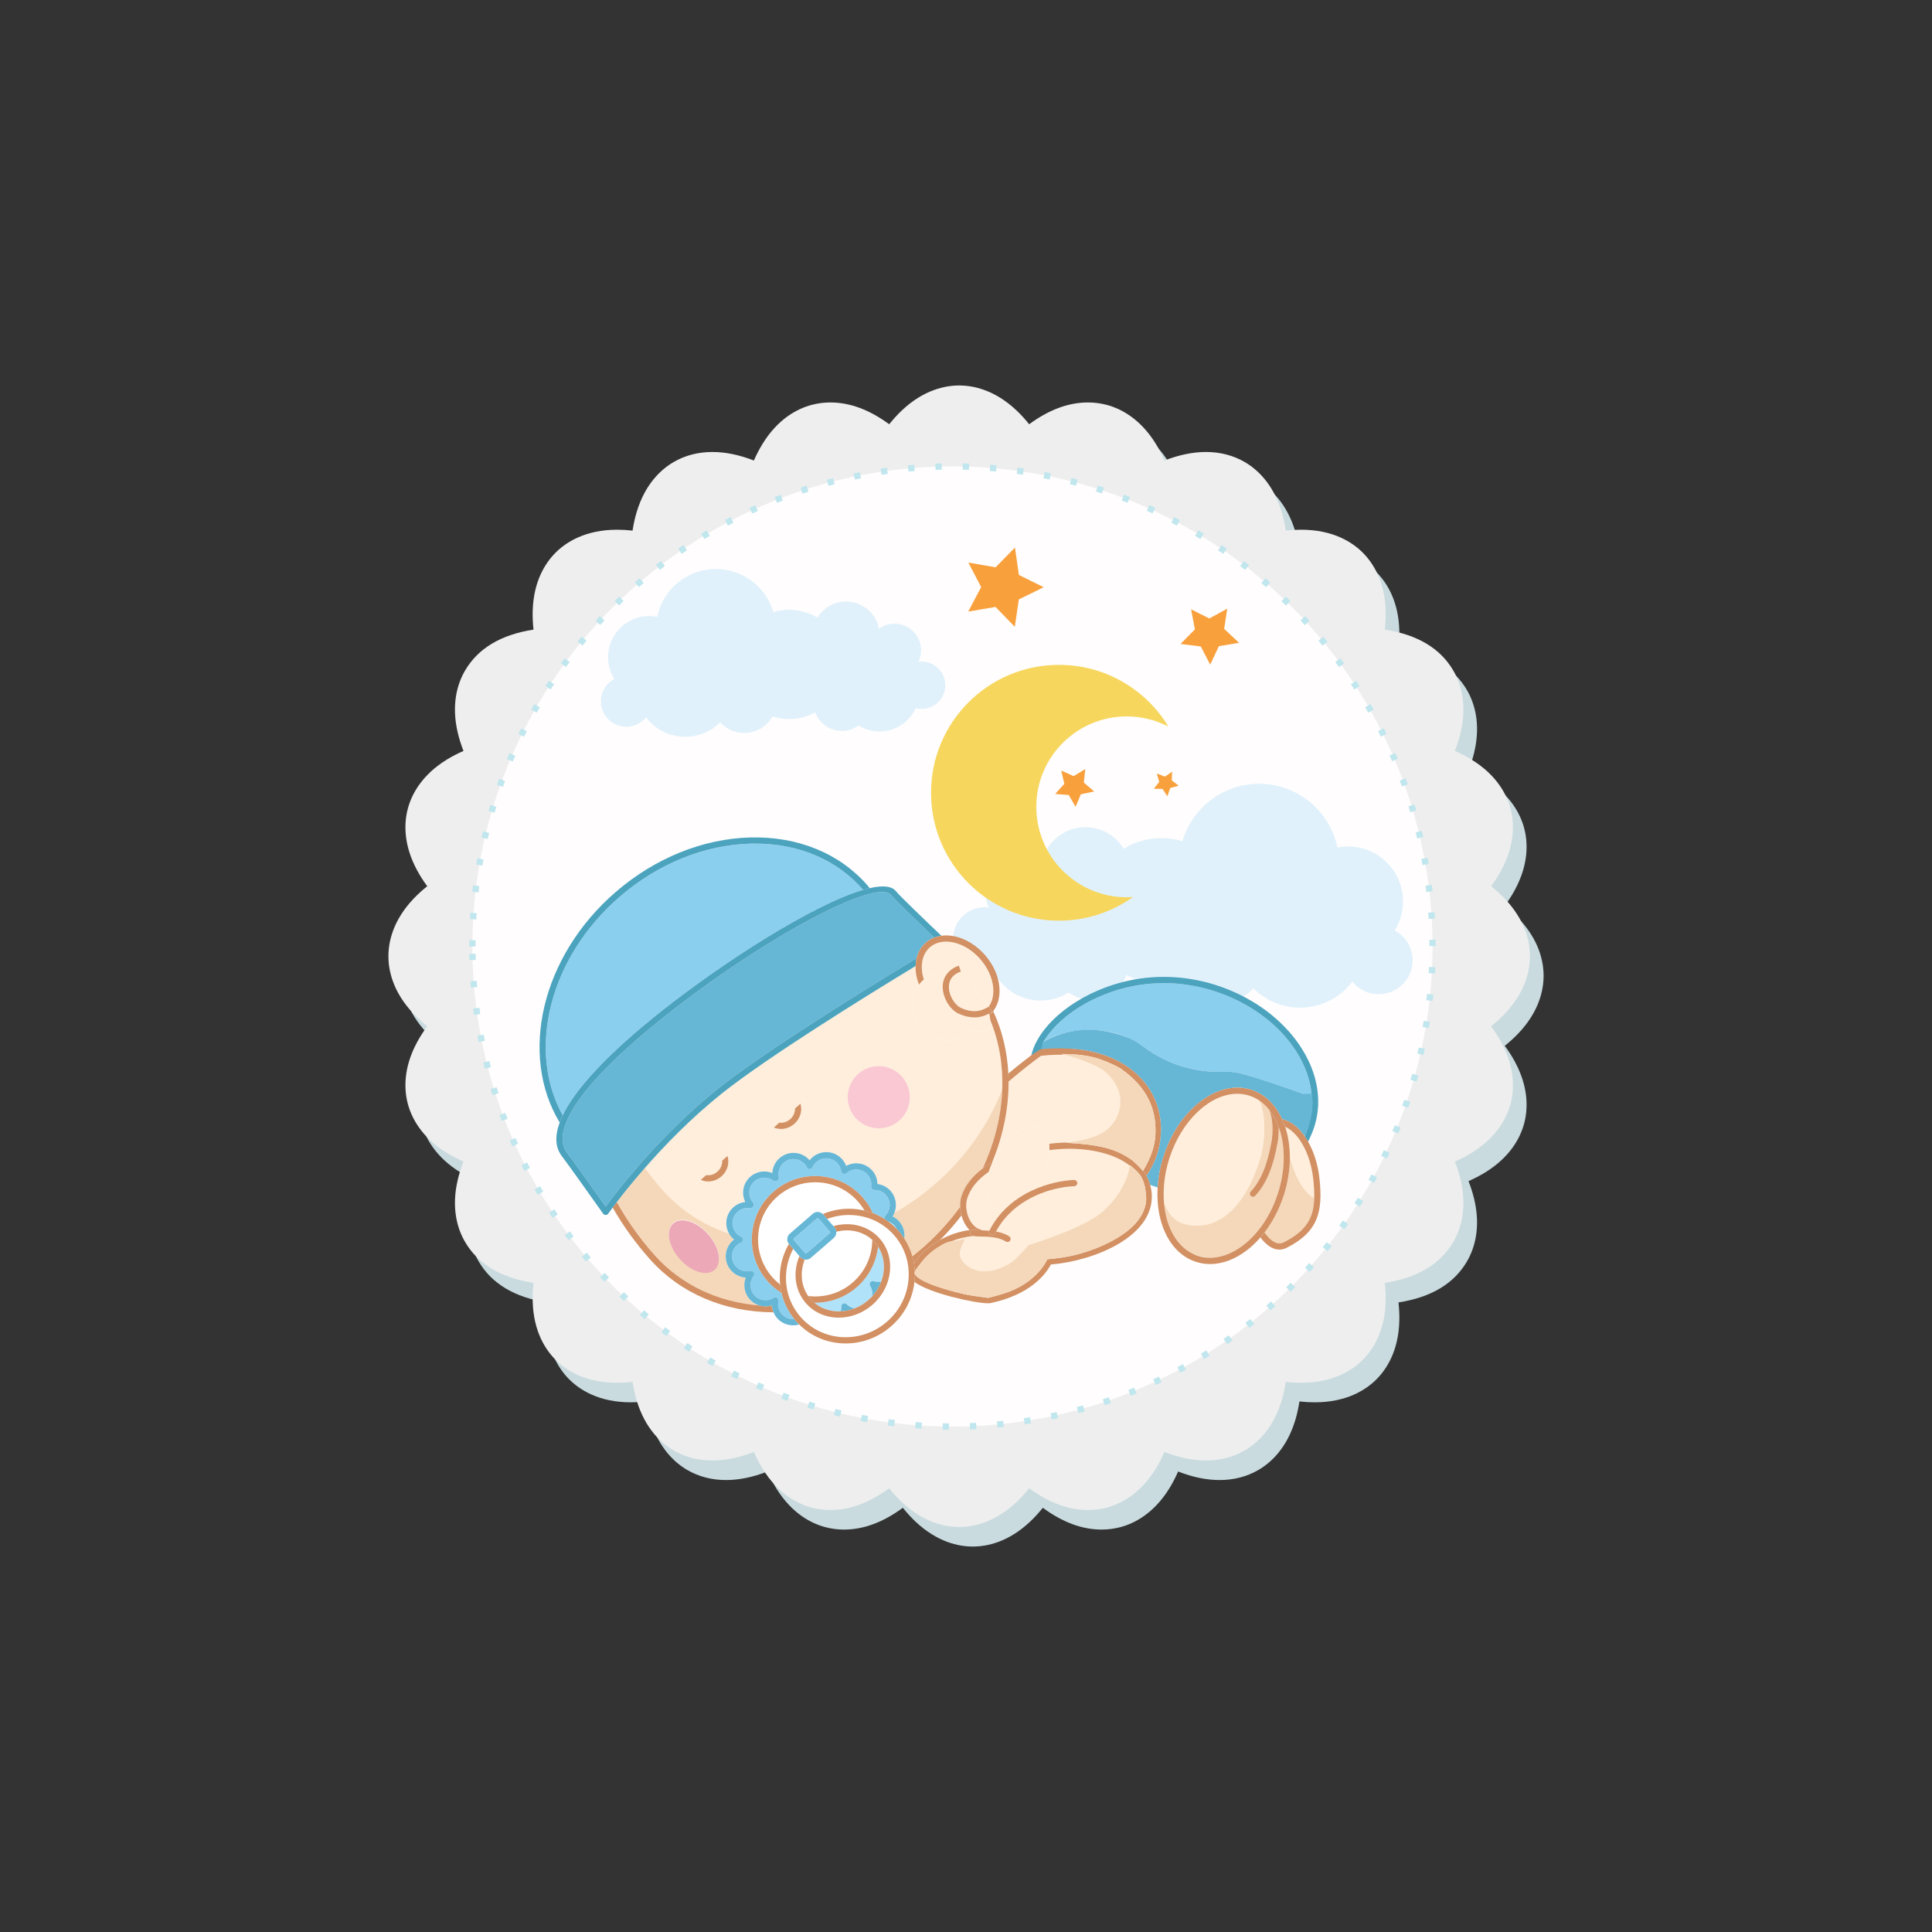 <?xml version="1.0" encoding="utf-8"?>
<!-- Generator: Adobe Illustrator 16.0.0, SVG Export Plug-In . SVG Version: 6.00 Build 0)  -->
<!DOCTYPE svg PUBLIC "-//W3C//DTD SVG 1.1 Tiny//EN" "http://www.w3.org/Graphics/SVG/1.1/DTD/svg11-tiny.dtd">
<svg version="1.1" baseProfile="tiny" id="Layer_1" xmlns="http://www.w3.org/2000/svg" xmlns:xlink="http://www.w3.org/1999/xlink"
	 x="0px" y="0px" width="350px" height="350px" viewBox="0 0 350 350" xml:space="preserve">
<rect x="0" y="0" width="350" height="350" fill="#333333" stroke="none"/>
<g id="XMLID_11_">
	<path id="XMLID_430_" fill="#C9DBDF" d="M275.104,187.168c3.746-3.957,4.533-7.84,4.533-10.398c0-2.559-0.787-6.44-4.533-10.398
		c-0.736-0.779-1.57-1.542-2.5-2.289c0.703-0.961,1.313-1.914,1.822-2.857c2.594-4.792,2.35-8.745,1.686-11.217
		c-0.662-2.472-2.426-6.017-7.068-8.872c-0.912-0.561-1.916-1.083-3.008-1.563c0.432-1.11,0.773-2.189,1.021-3.232
		c1.266-5.3,0.006-9.055-1.273-11.272c-2.344-4.057-6.514-6.559-12.434-7.473c0.129-1.183,0.18-2.313,0.15-3.384
		c-0.15-5.447-2.34-8.748-4.148-10.558c-1.896-1.896-5.375-4.157-11.176-4.157c-0.885,0-1.809,0.053-2.77,0.158
		c-0.182-1.177-0.426-2.282-0.73-3.309c-1.557-5.223-4.523-7.844-6.74-9.124c-2.074-1.198-4.424-1.805-6.986-1.805
		c-2.363,0-4.855,0.51-7.52,1.544c-0.48-1.088-1-2.089-1.561-3c-2.854-4.643-6.4-6.406-8.871-7.068
		c-1.109-0.297-2.262-0.448-3.428-0.448c-3.527,0-7.049,1.3-10.654,3.948c-0.744-0.925-1.506-1.757-2.281-2.491
		c-3.959-3.746-7.84-4.532-10.398-4.532c-2.56,0-6.441,0.786-10.399,4.532c-0.776,0.734-1.538,1.566-2.281,2.491
		c-3.605-2.648-7.128-3.948-10.655-3.948c-1.164,0-2.317,0.151-3.427,0.448c-2.472,0.663-6.018,2.427-8.872,7.069
		c-0.56,0.912-1.081,1.913-1.56,3c-2.664-1.035-5.156-1.544-7.521-1.544c-2.561,0-4.911,0.607-6.985,1.805
		c-2.217,1.28-5.185,3.901-6.74,9.125c-0.306,1.027-0.55,2.131-0.731,3.309c-0.96-0.105-1.885-0.158-2.77-0.158
		c-5.8,0-9.278,2.261-11.174,4.157c-1.81,1.81-3.999,5.11-4.148,10.558c-0.03,1.071,0.021,2.201,0.149,3.384
		c-5.92,0.914-10.091,3.417-12.434,7.473c-1.279,2.216-2.539,5.971-1.274,11.271c0.249,1.043,0.59,2.122,1.021,3.232
		c-1.09,0.48-2.095,1.002-3.008,1.563c-4.642,2.854-6.406,6.399-7.068,8.872c-0.662,2.472-0.907,6.424,1.686,11.217
		c0.51,0.943,1.119,1.896,1.823,2.857c-0.929,0.746-1.764,1.51-2.5,2.289c-3.746,3.958-4.532,7.839-4.532,10.398
		c0,2.559,0.786,6.441,4.532,10.398c0.737,0.779,1.571,1.543,2.5,2.289c-0.705,0.961-1.313,1.914-1.823,2.857
		c-2.593,4.793-2.348,8.744-1.686,11.217c0.662,2.473,2.426,6.018,7.068,8.871c0.914,0.563,1.917,1.084,3.008,1.564
		c-0.432,1.109-0.773,2.189-1.021,3.232c-1.265,5.301-0.005,9.055,1.274,11.27c2.342,4.059,6.513,6.561,12.434,7.475
		c-0.129,1.184-0.179,2.313-0.149,3.383c0.15,5.449,2.339,8.748,4.148,10.559c1.896,1.896,5.375,4.156,11.174,4.156
		c0.885,0,1.809-0.053,2.77-0.158c0.182,1.178,0.426,2.283,0.731,3.311c1.555,5.223,4.523,7.844,6.74,9.123
		c2.074,1.197,4.424,1.805,6.985,1.805c2.365,0,4.857-0.51,7.521-1.545c0.479,1.088,1,2.09,1.561,3.002
		c2.854,4.643,6.399,6.406,8.872,7.068c1.109,0.297,2.262,0.447,3.426,0.447c3.527,0,7.05-1.299,10.655-3.947
		c0.744,0.926,1.505,1.756,2.281,2.492c3.958,3.744,7.84,4.531,10.399,4.531c2.559,0,6.439-0.787,10.398-4.531
		c0.775-0.734,1.537-1.566,2.281-2.492c3.605,2.648,7.127,3.947,10.654,3.947c1.166,0,2.318-0.15,3.428-0.447
		c2.471-0.662,6.018-2.426,8.871-7.068c0.561-0.912,1.08-1.914,1.561-3.002c2.664,1.035,5.156,1.545,7.521,1.545
		c2.561,0,4.91-0.607,6.984-1.805c2.217-1.279,5.184-3.9,6.74-9.123c0.305-1.027,0.549-2.133,0.73-3.311
		c0.961,0.105,1.885,0.158,2.77,0.158c5.801,0,9.277-2.26,11.174-4.156c1.811-1.811,4-5.109,4.15-10.559
		c0.029-1.07-0.021-2.199-0.15-3.383c5.92-0.914,10.092-3.416,12.434-7.475c1.279-2.217,2.539-5.971,1.273-11.27
		c-0.248-1.043-0.59-2.123-1.021-3.232c1.092-0.48,2.096-1.002,3.008-1.564c4.643-2.854,6.406-6.398,7.07-8.871
		c0.662-2.473,0.906-6.424-1.688-11.217c-0.51-0.943-1.119-1.896-1.822-2.857C273.533,188.711,274.367,187.947,275.104,187.168z"/>
	<path id="XMLID_427_" fill="#EEEEEE" d="M272.631,183.629c3.746-3.957,4.533-7.839,4.533-10.398s-0.787-6.44-4.531-10.398
		c-0.738-0.779-1.572-1.542-2.502-2.289c0.705-0.961,1.313-1.914,1.824-2.857c2.592-4.792,2.348-8.745,1.686-11.217
		c-0.662-2.472-2.428-6.017-7.07-8.872c-0.912-0.562-1.916-1.083-3.006-1.563c0.432-1.11,0.771-2.189,1.021-3.232
		c1.264-5.3,0.004-9.055-1.275-11.271c-2.342-4.057-6.514-6.559-12.434-7.473c0.129-1.184,0.18-2.313,0.15-3.384
		c-0.15-5.447-2.34-8.748-4.148-10.557c-1.896-1.896-5.375-4.157-11.174-4.157c-0.887,0-1.811,0.053-2.77,0.158
		c-0.182-1.177-0.426-2.282-0.732-3.309c-1.555-5.223-4.523-7.844-6.738-9.124c-2.076-1.198-4.426-1.805-6.986-1.805
		c-2.365,0-4.857,0.509-7.521,1.544c-0.479-1.087-1-2.089-1.561-3c-2.854-4.643-6.4-6.406-8.871-7.068
		c-1.109-0.297-2.262-0.448-3.426-0.448c-3.529,0-7.051,1.3-10.656,3.948c-0.744-0.926-1.504-1.757-2.281-2.492
		c-3.959-3.745-7.84-4.532-10.398-4.532c-2.559,0-6.44,0.787-10.399,4.532c-0.776,0.735-1.538,1.566-2.281,2.492
		c-3.605-2.648-7.128-3.948-10.655-3.948c-1.164,0-2.317,0.151-3.427,0.448c-2.472,0.663-6.018,2.426-8.872,7.069
		c-0.56,0.912-1.081,1.913-1.56,3c-2.665-1.035-5.157-1.544-7.521-1.544c-2.562,0-4.912,0.607-6.985,1.805
		c-2.217,1.28-5.185,3.901-6.74,9.124c-0.306,1.028-0.55,2.132-0.731,3.309c-0.961-0.105-1.885-0.158-2.77-0.158
		c-5.8,0-9.277,2.261-11.174,4.157c-1.81,1.81-3.999,5.11-4.148,10.557c-0.03,1.071,0.021,2.201,0.149,3.384
		c-5.92,0.914-10.091,3.417-12.433,7.473c-1.28,2.216-2.54,5.971-1.275,11.271c0.249,1.043,0.59,2.122,1.021,3.232
		c-1.09,0.48-2.095,1.001-3.008,1.563c-4.642,2.854-6.406,6.4-7.068,8.872c-0.662,2.472-0.907,6.425,1.686,11.217
		c0.511,0.943,1.119,1.896,1.823,2.857c-0.929,0.746-1.764,1.51-2.5,2.289c-3.746,3.958-4.532,7.839-4.532,10.398
		s0.786,6.441,4.532,10.398c0.737,0.779,1.571,1.543,2.5,2.289c-0.705,0.961-1.313,1.914-1.823,2.857
		c-2.593,4.793-2.348,8.744-1.686,11.217c0.662,2.473,2.426,6.018,7.068,8.871c0.914,0.563,1.917,1.084,3.008,1.564
		c-0.432,1.109-0.773,2.189-1.021,3.232c-1.265,5.301-0.005,9.055,1.275,11.27c2.342,4.059,6.513,6.561,12.433,7.475
		c-0.129,1.184-0.179,2.313-0.149,3.383c0.15,5.449,2.339,8.748,4.148,10.559c1.896,1.896,5.374,4.156,11.174,4.156
		c0.885,0,1.809-0.053,2.77-0.158c0.181,1.178,0.425,2.283,0.731,3.311c1.555,5.223,4.523,7.844,6.74,9.123
		c2.074,1.197,4.424,1.805,6.985,1.805c2.364,0,4.856-0.51,7.521-1.545c0.479,1.088,1,2.09,1.56,3.002
		c2.854,4.643,6.399,6.406,8.872,7.068c1.109,0.297,2.262,0.447,3.426,0.447c3.527,0,7.05-1.299,10.655-3.947
		c0.744,0.926,1.505,1.756,2.281,2.492c3.958,3.744,7.84,4.531,10.399,4.531c2.559,0,6.439-0.787,10.398-4.531
		c0.775-0.734,1.537-1.566,2.281-2.492c3.605,2.648,7.127,3.947,10.656,3.947c1.164,0,2.316-0.15,3.426-0.447
		c2.473-0.662,6.018-2.426,8.871-7.068c0.561-0.912,1.082-1.914,1.561-3.002c2.664,1.035,5.156,1.545,7.521,1.545
		c2.561,0,4.91-0.607,6.984-1.805c2.217-1.279,5.186-3.9,6.74-9.123c0.307-1.027,0.551-2.133,0.732-3.311
		c0.959,0.105,1.883,0.158,2.77,0.158c5.799,0,9.277-2.26,11.174-4.156c1.809-1.811,3.998-5.109,4.148-10.559
		c0.029-1.07-0.021-2.199-0.15-3.383c5.922-0.914,10.092-3.416,12.434-7.475c1.279-2.217,2.539-5.971,1.275-11.27
		c-0.25-1.043-0.59-2.123-1.021-3.232c1.09-0.48,2.094-1.002,3.006-1.564c4.643-2.854,6.408-6.398,7.07-8.871
		c0.662-2.471,0.906-6.424-1.686-11.217c-0.512-0.943-1.119-1.896-1.824-2.857C271.061,185.172,271.895,184.408,272.631,183.629z"/>
	<g id="XMLID_313_">
		<circle id="XMLID_426_" fill="#FFFDFD" cx="172.549" cy="171.471" r="86.973"/>
		<path id="XMLID_314_" fill="#C0E6EE" d="M171.911,259.012c-0.383-0.002-0.767-0.008-1.149-0.016l0.024-1.141
			c0.377,0.008,0.755,0.012,1.133,0.016L171.911,259.012z M175.741,258.957l-0.041-1.141c0.378-0.014,0.755-0.029,1.132-0.047
			l0.057,1.139C176.508,258.928,176.125,258.943,175.741,258.957z M166.938,258.838c-0.383-0.025-0.765-0.051-1.146-0.08
			l0.087-1.139c0.377,0.029,0.754,0.055,1.131,0.08L166.938,258.838z M180.707,258.639l-0.104-1.137
			c0.377-0.035,0.752-0.072,1.129-0.111l0.119,1.135C181.471,258.566,181.09,258.604,180.707,258.639z M161.981,258.383
			c-0.381-0.045-0.761-0.094-1.14-0.145l0.151-1.131c0.375,0.051,0.749,0.098,1.125,0.143L161.981,258.383z M185.648,258.041
			l-0.168-1.129c0.373-0.057,0.748-0.115,1.119-0.176l0.186,1.127C186.406,257.924,186.029,257.984,185.648,258.041z
			 M157.058,257.648c-0.377-0.068-0.753-0.137-1.129-0.209l0.214-1.121c0.371,0.07,0.743,0.139,1.116,0.205L157.058,257.648z
			 M190.549,257.162l-0.234-1.117c0.371-0.078,0.74-0.158,1.109-0.24l0.248,1.115C191.299,257.002,190.924,257.084,190.549,257.162z
			 M152.185,256.633c-0.373-0.088-0.745-0.18-1.116-0.273l0.279-1.107c0.366,0.094,0.733,0.184,1.102,0.271L152.185,256.633z
			 M195.391,256.004l-0.297-1.102c0.365-0.098,0.729-0.199,1.092-0.303l0.313,1.1C196.129,255.803,195.762,255.904,195.391,256.004z
			 M147.377,255.342c-0.367-0.109-0.733-0.223-1.099-0.338l0.344-1.088c0.36,0.113,0.721,0.225,1.083,0.332L147.377,255.342z
			 M200.158,254.572l-0.361-1.084c0.359-0.119,0.719-0.24,1.074-0.363l0.375,1.078C200.885,254.328,200.521,254.451,200.158,254.572
			z M142.642,253.773c-0.362-0.133-0.723-0.266-1.082-0.402l0.405-1.066c0.354,0.135,0.71,0.266,1.066,0.395L142.642,253.773z
			 M204.836,252.867l-0.422-1.061c0.352-0.139,0.701-0.281,1.051-0.426l0.436,1.057
			C205.547,252.584,205.191,252.727,204.836,252.867z M138.002,251.934c-0.353-0.15-0.705-0.305-1.055-0.461l0.463-1.043
			c0.347,0.154,0.694,0.305,1.043,0.455L138.002,251.934z M209.4,250.904l-0.482-1.035c0.342-0.16,0.682-0.32,1.021-0.484
			l0.496,1.029C210.09,250.58,209.746,250.742,209.4,250.904z M133.478,249.834c-0.344-0.172-0.686-0.346-1.027-0.523l0.524-1.014
			c0.336,0.174,0.674,0.346,1.013,0.516L133.478,249.834z M213.842,248.684l-0.539-1.008c0.332-0.178,0.664-0.357,0.992-0.539
			l0.555,0.998C214.514,248.32,214.18,248.502,213.842,248.684z M129.082,247.479c-0.333-0.191-0.665-0.385-0.995-0.58l0.581-0.982
			c0.326,0.193,0.653,0.383,0.981,0.572L129.082,247.479z M218.154,246.213l-0.596-0.975c0.322-0.197,0.643-0.396,0.961-0.598
			l0.607,0.967C218.805,245.811,218.48,246.014,218.154,246.213z M124.83,244.877c-0.322-0.209-0.642-0.42-0.96-0.633l0.635-0.949
			c0.314,0.211,0.63,0.42,0.948,0.627L124.83,244.877z M222.32,243.5l-0.65-0.939c0.311-0.215,0.619-0.43,0.926-0.65l0.662,0.932
			C222.947,243.063,222.633,243.283,222.32,243.5z M120.734,242.041c-0.309-0.227-0.616-0.457-0.922-0.688l0.688-0.91
			c0.302,0.229,0.605,0.453,0.91,0.678L120.734,242.041z M226.326,240.555l-0.701-0.9c0.297-0.232,0.594-0.467,0.889-0.703
			l0.713,0.893C226.928,240.082,226.629,240.32,226.326,240.555z M116.806,238.979c-0.295-0.244-0.588-0.49-0.88-0.738l0.738-0.871
			c0.289,0.244,0.579,0.488,0.87,0.729L116.806,238.979z M230.16,237.387l-0.75-0.859c0.283-0.248,0.566-0.5,0.848-0.752l0.764,0.85
			C230.736,236.881,230.449,237.135,230.16,237.387z M113.06,235.697c-0.281-0.26-0.561-0.523-0.838-0.787l0.787-0.826
			c0.274,0.26,0.549,0.52,0.827,0.775L113.06,235.697z M233.813,234.006l-0.799-0.816c0.27-0.264,0.537-0.531,0.805-0.799
			l0.809,0.805C234.357,233.469,234.086,233.736,233.813,234.006z M109.506,232.213c-0.266-0.275-0.529-0.555-0.792-0.832
			l0.833-0.781c0.258,0.275,0.519,0.549,0.781,0.82L109.506,232.213z M237.27,230.422l-0.846-0.768
			c0.256-0.279,0.508-0.561,0.76-0.844l0.854,0.758C237.783,229.854,237.527,230.139,237.27,230.422z M106.155,228.533
			c-0.25-0.289-0.497-0.582-0.743-0.875l0.875-0.734c0.243,0.291,0.487,0.578,0.733,0.865L106.155,228.533z M240.518,226.648
			l-0.887-0.719c0.238-0.295,0.477-0.59,0.711-0.887l0.895,0.709C240.998,226.053,240.76,226.352,240.518,226.648z M103.019,224.672
			c-0.232-0.303-0.463-0.607-0.692-0.916l0.915-0.682c0.226,0.303,0.454,0.604,0.683,0.902L103.019,224.672z M243.549,222.697
			l-0.926-0.67c0.221-0.307,0.441-0.615,0.658-0.924l0.934,0.656C243.996,222.074,243.773,222.385,243.549,222.697z
			 M100.107,220.641c-0.215-0.316-0.428-0.635-0.639-0.953l0.952-0.629c0.208,0.314,0.418,0.627,0.63,0.939L100.107,220.641z
			 M246.352,218.576l-0.963-0.615c0.205-0.318,0.406-0.639,0.605-0.961l0.971,0.604
			C246.762,217.928,246.559,218.254,246.352,218.576z M97.43,216.453c-0.197-0.328-0.391-0.656-0.583-0.986l0.987-0.576
			c0.189,0.326,0.381,0.65,0.576,0.975L97.43,216.453z M248.916,214.303l-0.994-0.559c0.186-0.33,0.367-0.662,0.549-0.994
			l1.004,0.545C249.291,213.633,249.104,213.969,248.916,214.303z M94.995,212.121c-0.178-0.338-0.353-0.678-0.526-1.018
			l1.018-0.518c0.171,0.336,0.344,0.67,0.519,1.004L94.995,212.121z M251.234,209.889l-1.025-0.502
			c0.166-0.342,0.33-0.682,0.492-1.025l1.033,0.488C251.57,209.197,251.402,209.543,251.234,209.889z M92.812,207.66
			c-0.158-0.348-0.313-0.695-0.467-1.045l1.045-0.459c0.151,0.346,0.305,0.689,0.46,1.031L92.812,207.66z M253.297,205.346
			l-1.053-0.443c0.148-0.348,0.293-0.699,0.434-1.051l1.059,0.428C253.592,204.637,253.447,204.992,253.297,205.346z
			 M90.887,203.084c-0.138-0.355-0.274-0.715-0.408-1.072l1.07-0.4c0.132,0.355,0.266,0.709,0.403,1.061L90.887,203.084z
			 M255.098,200.691l-1.076-0.381c0.125-0.359,0.25-0.717,0.371-1.076l1.082,0.365C255.352,199.965,255.225,200.328,255.098,200.691
			z M89.223,198.393c-0.118-0.363-0.233-0.729-0.346-1.096l1.091-0.336c0.112,0.361,0.226,0.721,0.341,1.08L89.223,198.393z
			 M256.625,195.947l-1.098-0.318c0.105-0.363,0.209-0.727,0.311-1.092l1.1,0.305C256.836,195.211,256.73,195.58,256.625,195.947z
			 M87.83,193.613c-0.097-0.369-0.19-0.74-0.283-1.113l1.109-0.273c0.09,0.367,0.183,0.734,0.278,1.1L87.83,193.613z
			 M257.877,191.129l-1.113-0.256c0.084-0.367,0.166-0.736,0.246-1.105l1.115,0.24C258.045,190.383,257.961,190.756,257.877,191.129
			z M86.712,188.764c-0.075-0.377-0.148-0.752-0.219-1.129l1.123-0.209c0.069,0.371,0.141,0.742,0.215,1.113L86.712,188.764z
			 M258.85,186.248l-1.125-0.191c0.063-0.371,0.125-0.744,0.182-1.119l1.129,0.176C258.977,185.492,258.914,185.871,258.85,186.248z
			 M85.874,183.857c-0.054-0.381-0.105-0.76-0.154-1.141l1.132-0.145c0.048,0.375,0.099,0.75,0.152,1.125L85.874,183.857z
			 M259.543,181.318l-1.133-0.127c0.041-0.375,0.08-0.75,0.117-1.127l1.137,0.111C259.627,180.559,259.586,180.939,259.543,181.318z
			 M85.316,178.91c-0.032-0.381-0.062-0.764-0.089-1.146l1.139-0.08c0.027,0.377,0.056,0.754,0.088,1.131L85.316,178.91z
			 M259.957,176.359l-1.139-0.063c0.02-0.377,0.039-0.755,0.055-1.133l1.141,0.047C259.998,175.594,259.979,175.978,259.957,176.359
			z M85.039,173.94c-0.01-0.381-0.019-0.764-0.024-1.146l1.142-0.018c0.006,0.378,0.014,0.755,0.024,1.132L85.039,173.94z
			 M86.146,171.471h-1.142c0-0.384,0.002-0.767,0.007-1.149l1.142,0.015C86.149,170.715,86.146,171.093,86.146,171.471z
			 M260.092,171.385h-1.143c0-0.378-0.002-0.756-0.008-1.134l1.143-0.016C260.088,170.618,260.092,171.001,260.092,171.385z
			 M86.284,166.56l-1.14-0.063c0.021-0.383,0.045-0.766,0.071-1.146l1.139,0.078C86.329,165.805,86.305,166.182,86.284,166.56z
			 M258.809,166.473c-0.021-0.378-0.047-0.755-0.072-1.132l1.139-0.08c0.027,0.382,0.051,0.764,0.072,1.146L258.809,166.473z
			 M86.697,161.665l-1.134-0.128c0.043-0.381,0.088-0.761,0.136-1.141l1.133,0.143C86.784,160.914,86.739,161.289,86.697,161.665z
			 M258.391,161.578c-0.043-0.376-0.088-0.751-0.137-1.125l1.133-0.145c0.049,0.38,0.094,0.76,0.139,1.141L258.391,161.578z
			 M87.387,156.801l-1.125-0.192c0.065-0.378,0.132-0.755,0.201-1.131l1.123,0.207C87.517,156.056,87.451,156.428,87.387,156.801z
			 M257.695,156.715c-0.064-0.373-0.131-0.745-0.199-1.116l1.121-0.209c0.07,0.376,0.139,0.753,0.203,1.131L257.695,156.715z
			 M88.353,151.984l-1.113-0.256c0.086-0.374,0.175-0.746,0.266-1.118l1.109,0.271C88.525,151.248,88.438,151.616,88.353,151.984z
			 M256.725,151.899c-0.086-0.369-0.174-0.736-0.264-1.103l1.109-0.272c0.092,0.372,0.18,0.745,0.266,1.118L256.725,151.899z
			 M89.593,147.231l-1.096-0.32c0.107-0.368,0.217-0.734,0.329-1.101l1.092,0.334C89.807,146.505,89.699,146.868,89.593,147.231z
			 M255.479,147.147c-0.105-0.363-0.215-0.725-0.324-1.086l1.09-0.335c0.113,0.366,0.223,0.732,0.33,1.101L255.479,147.147z
			 M91.107,142.546l-1.076-0.382c0.129-0.362,0.26-0.724,0.393-1.084l1.071,0.396C91.364,141.832,91.234,142.188,91.107,142.546z
			 M253.965,142.475c-0.127-0.357-0.256-0.712-0.389-1.066l1.07-0.397c0.133,0.359,0.266,0.719,0.393,1.08L253.965,142.475z
			 M92.888,137.954l-1.052-0.443c0.149-0.354,0.301-0.707,0.455-1.059l1.046,0.457C93.185,137.256,93.036,137.604,92.888,137.954z
			 M252.188,137.904c-0.146-0.347-0.295-0.693-0.445-1.037l1.045-0.458c0.154,0.35,0.305,0.7,0.453,1.052L252.188,137.904z
			 M94.929,133.473l-1.025-0.502c0.169-0.345,0.34-0.689,0.514-1.031l1.019,0.516C95.265,132.793,95.096,133.132,94.929,133.473z
			 M250.154,133.446c-0.166-0.338-0.334-0.676-0.504-1.011l1.018-0.516c0.174,0.34,0.344,0.682,0.512,1.024L250.154,133.446z
			 M97.221,129.118l-0.995-0.561c0.188-0.334,0.379-0.667,0.572-0.999l0.987,0.574C97.595,128.459,97.407,128.788,97.221,129.118z
			 M247.871,129.109c-0.186-0.329-0.373-0.656-0.563-0.982l0.986-0.574c0.193,0.33,0.383,0.662,0.57,0.995L247.871,129.109z
			 M245.342,124.906c-0.203-0.318-0.41-0.634-0.617-0.949l0.953-0.628c0.211,0.319,0.418,0.639,0.625,0.96L245.342,124.906z
			 M99.757,124.903l-0.961-0.616c0.207-0.323,0.416-0.645,0.627-0.964l0.953,0.628C100.168,124.267,99.962,124.584,99.757,124.903z
			 M242.578,120.851c-0.223-0.306-0.445-0.61-0.672-0.913l0.916-0.682c0.229,0.307,0.455,0.615,0.68,0.925L242.578,120.851z
			 M102.528,120.84l-0.924-0.67c0.225-0.311,0.452-0.62,0.681-0.927l0.916,0.682C102.974,120.229,102.75,120.533,102.528,120.84z
			 M239.586,116.958c-0.238-0.293-0.479-0.584-0.721-0.874l0.875-0.733c0.246,0.294,0.49,0.589,0.732,0.886L239.586,116.958z
			 M105.524,116.941l-0.885-0.721c0.242-0.297,0.486-0.593,0.732-0.887l0.875,0.733
			C106.004,116.356,105.763,116.648,105.524,116.941z M236.379,113.239c-0.254-0.279-0.51-0.556-0.768-0.832l0.832-0.781
			c0.262,0.279,0.521,0.56,0.779,0.843L236.379,113.239z M108.734,113.22l-0.843-0.77c0.258-0.283,0.519-0.564,0.78-0.843
			l0.833,0.781C109.247,112.664,108.99,112.941,108.734,113.22z M232.967,109.706c-0.27-0.265-0.543-0.527-0.816-0.788l0.789-0.826
			c0.277,0.264,0.551,0.53,0.826,0.798L232.967,109.706z M112.149,109.687l-0.798-0.816c0.273-0.268,0.549-0.533,0.826-0.797
			l0.788,0.827C112.692,109.161,112.42,109.423,112.149,109.687z M229.359,106.371c-0.285-0.249-0.572-0.496-0.859-0.741l0.738-0.87
			c0.293,0.248,0.582,0.498,0.871,0.75L229.359,106.371z M115.757,106.354l-0.751-0.86c0.288-0.251,0.578-0.501,0.87-0.749
			l0.74,0.87C116.328,105.859,116.042,106.105,115.757,106.354z M225.566,103.243c-0.299-0.232-0.598-0.462-0.9-0.691l0.689-0.91
			c0.307,0.231,0.609,0.465,0.912,0.7L225.566,103.243z M119.546,103.231l-0.701-0.901c0.302-0.235,0.605-0.468,0.911-0.699
			l0.689,0.91C120.144,102.769,119.844,102.999,119.546,103.231z M221.602,100.334c-0.311-0.215-0.623-0.428-0.938-0.64l0.635-0.947
			c0.32,0.213,0.637,0.429,0.951,0.647L221.602,100.334z M123.504,100.328l-0.649-0.939c0.314-0.217,0.63-0.433,0.948-0.646
			l0.636,0.948C124.126,99.901,123.814,100.114,123.504,100.328z M127.619,97.655l-0.594-0.975c0.326-0.199,0.653-0.396,0.982-0.59
			l0.582,0.982C128.264,97.265,127.94,97.459,127.619,97.655z M217.477,97.655c-0.322-0.197-0.646-0.392-0.973-0.585l0.582-0.982
			c0.33,0.195,0.658,0.393,0.986,0.593L217.477,97.655z M131.876,95.221l-0.538-1.007c0.337-0.18,0.674-0.358,1.014-0.534
			l0.525,1.014C132.542,94.868,132.208,95.043,131.876,95.221z M213.205,95.214c-0.334-0.179-0.668-0.355-1.006-0.529l0.525-1.014
			c0.342,0.177,0.682,0.355,1.02,0.536L213.205,95.214z M136.263,93.035l-0.479-1.036c0.346-0.16,0.693-0.318,1.042-0.474
			l0.466,1.042C136.948,92.72,136.605,92.876,136.263,93.035z M208.801,93.019c-0.344-0.16-0.689-0.316-1.035-0.471l0.465-1.042
			c0.352,0.157,0.701,0.316,1.051,0.478L208.801,93.019z M140.766,91.103l-0.42-1.062c0.355-0.141,0.713-0.279,1.071-0.416
			l0.406,1.067C141.469,90.827,141.117,90.963,140.766,91.103z M204.273,91.08c-0.352-0.139-0.705-0.276-1.061-0.411l0.404-1.067
			c0.361,0.136,0.719,0.275,1.076,0.416L204.273,91.08z M145.383,89.426l-0.358-1.083c0.363-0.121,0.728-0.238,1.093-0.354
			l0.345,1.088C146.102,89.191,145.742,89.307,145.383,89.426z M199.643,89.402c-0.361-0.119-0.723-0.235-1.084-0.35l0.344-1.088
			c0.367,0.116,0.732,0.233,1.098,0.354L199.643,89.402z M150.09,88.017l-0.296-1.103c0.37-0.099,0.74-0.196,1.111-0.291
			l0.282,1.106C150.82,87.823,150.455,87.919,150.09,88.017z M194.93,87.996c-0.365-0.098-0.73-0.193-1.098-0.286l0.281-1.107
			c0.371,0.094,0.742,0.19,1.111,0.29L194.93,87.996z M154.869,86.879l-0.232-1.118c0.375-0.078,0.75-0.154,1.126-0.227l0.218,1.121
			C155.609,86.728,155.239,86.803,154.869,86.879z M190.15,86.863c-0.371-0.077-0.74-0.151-1.113-0.223l0.217-1.121
			c0.377,0.073,0.752,0.148,1.127,0.226L190.15,86.863z M159.705,86.017l-0.168-1.129c0.378-0.056,0.758-0.11,1.138-0.162
			l0.153,1.131C160.452,85.908,160.078,85.962,159.705,86.017z M185.314,86.005c-0.375-0.055-0.75-0.108-1.125-0.159l0.152-1.131
			c0.381,0.051,0.76,0.104,1.139,0.161L185.314,86.005z M164.583,85.431l-0.104-1.137c0.38-0.035,0.762-0.067,1.144-0.098
			l0.09,1.139C165.335,85.365,164.959,85.397,164.583,85.431z M180.434,85.424c-0.375-0.034-0.752-0.065-1.129-0.095l0.088-1.138
			c0.383,0.029,0.764,0.061,1.145,0.096L180.434,85.424z M169.486,85.123l-0.04-1.141c0.381-0.013,0.763-0.024,1.146-0.033
			l0.025,1.142C170.239,85.099,169.862,85.109,169.486,85.123z M175.531,85.12c-0.377-0.013-0.755-0.023-1.133-0.031l0.024-1.141
			c0.384,0.008,0.766,0.018,1.149,0.032L175.531,85.12z"/>
	</g>
	<g id="XMLID_303_">
		<path id="XMLID_312_" fill="#E0F1FB" d="M178.381,164.361c0.266,0,0.525,0.025,0.781,0.06c-0.412-0.846-0.648-1.792-0.648-2.795
			c0-3.544,2.873-6.417,6.416-6.417c1.402,0,2.697,0.456,3.752,1.22c0.719-3.744,4.008-6.575,7.961-6.575
			c2.934,0,5.496,1.565,6.922,3.901c1.996-1.211,4.328-1.92,6.832-1.92c1.328,0,2.607,0.2,3.814,0.565
			c1.762-6.013,7.309-10.406,13.891-10.406c6.99,0,12.824,4.954,14.182,11.543c0.623-0.121,1.266-0.188,1.922-0.188
			c5.502,0,9.963,4.46,9.963,9.962c0,1.928-0.557,3.721-1.504,5.247c1.93,1.035,3.242,3.07,3.242,5.413
			c0,3.391-2.748,6.141-6.139,6.141c-1.928,0-3.645-0.889-4.77-2.277c-2.18,2.857-5.611,4.709-9.48,4.709
			c-3.297,0-6.281-1.336-8.441-3.498c-1.441,1.576-3.506,2.572-5.811,2.572c-2.936,0-5.494-1.611-6.848-3.996
			c-1.27,0.404-2.619,0.629-4.021,0.629c-2.285,0-4.434-0.582-6.309-1.604c-0.975,2.615-3.486,4.48-6.439,4.48
			c-1.52,0-2.918-0.498-4.055-1.33c-1.469,0.92-3.199,1.461-5.061,1.461c-3.883,0-7.217-2.318-8.709-5.645
			c-0.461,0.12-0.943,0.191-1.443,0.191c-3.158,0-5.721-2.561-5.721-5.721C172.66,166.924,175.223,164.361,178.381,164.361z"/>
		<path id="XMLID_311_" fill="#E0F1FB" d="M166.957,119.852c-0.199,0-0.392,0.019-0.584,0.045c0.309-0.635,0.486-1.344,0.486-2.096
			c0-2.656-2.153-4.81-4.809-4.81c-1.051,0-2.021,0.342-2.812,0.915c-0.539-2.806-3.004-4.928-5.968-4.928
			c-2.199,0-4.12,1.173-5.187,2.924c-1.497-0.907-3.245-1.44-5.121-1.44c-0.995,0-1.954,0.151-2.86,0.423
			c-1.32-4.505-5.478-7.799-10.41-7.799c-5.24,0-9.611,3.714-10.629,8.652c-0.467-0.091-0.947-0.142-1.441-0.142
			c-4.123,0-7.466,3.344-7.466,7.468c0,1.444,0.416,2.789,1.126,3.932c-1.447,0.776-2.43,2.301-2.43,4.057
			c0,2.542,2.059,4.602,4.601,4.602c1.444,0,2.731-0.666,3.575-1.706c1.635,2.142,4.206,3.529,7.106,3.529
			c2.472,0,4.708-1.002,6.326-2.622c1.08,1.182,2.628,1.927,4.354,1.927c2.202,0,4.119-1.208,5.134-2.994
			c0.95,0.304,1.962,0.47,3.014,0.47c1.711,0,3.322-0.435,4.728-1.201c0.731,1.959,2.613,3.357,4.827,3.357
			c1.138,0,2.187-0.373,3.039-0.997c1.1,0.69,2.398,1.096,3.792,1.096c2.91,0,5.41-1.738,6.526-4.232
			c0.346,0.09,0.708,0.143,1.082,0.143c2.368,0,4.289-1.919,4.289-4.287C171.245,121.773,169.325,119.852,166.957,119.852z"/>
		<path id="XMLID_308_" fill="#F7D65D" d="M204.119,162.548c-9.047,0-16.383-7.334-16.383-16.384
			c0-9.049,7.336-16.383,16.383-16.383c2.725,0,5.291,0.668,7.551,1.845c-4.061-6.702-11.422-11.181-19.83-11.181
			c-12.797,0-23.171,10.374-23.171,23.172c0,12.797,10.375,23.171,23.171,23.171c5,0,9.627-1.589,13.412-4.282
			C204.877,162.531,204.5,162.548,204.119,162.548z"/>
		<polygon id="XMLID_307_" fill="#F8A03C" points="183.84,113.548 180.35,109.952 175.407,110.79 177.75,106.358 175.426,101.917 
			180.365,102.774 183.869,99.192 184.58,104.154 189.072,106.381 184.572,108.59 		"/>
		<polygon id="XMLID_306_" fill="#F8A03C" points="224.465,116.455 220.814,117.055 219.24,120.402 217.539,117.115 
			213.869,116.653 216.471,114.021 215.777,110.388 219.082,112.047 222.324,110.265 221.768,113.923 		"/>
		<polygon id="XMLID_305_" fill="#F8A03C" points="194.852,146.165 193.623,144.026 191.164,143.823 192.82,141.996 
			192.252,139.596 194.502,140.604 196.609,139.322 196.346,141.774 198.215,143.382 195.803,143.889 		"/>
		<polygon id="XMLID_304_" fill="#F8A03C" points="212.346,139.792 212.27,141.375 213.529,142.335 212,142.752 211.477,144.247 
			210.607,142.921 209.025,142.884 210.016,141.649 209.563,140.132 211.045,140.694 		"/>
	</g>
	<g id="XMLID_13_">
		<path id="XMLID_302_" fill="none" d="M170.31,224.627c1.641-0.904,3.457-1.539,5.34-1.791c-0.478-0.473-0.851-1.066-1.134-1.707
			c-0.341-0.025-0.673-0.057-0.993-0.098C172.531,222.27,171.457,223.471,170.31,224.627z"/>
		<path id="XMLID_301_" fill="none" d="M165.565,228.814c0,0.004,0,0.006,0.001,0.01c0.005-0.008,0.009-0.016,0.014-0.021
			C165.575,228.807,165.57,228.811,165.565,228.814z"/>
		<path id="XMLID_300_" fill="none" d="M159.047,233.416c0.01-0.018,0.021-0.035,0.031-0.053c-0.014,0-0.027,0.004-0.041,0.002
			C159.042,233.383,159.043,233.398,159.047,233.416z"/>
		<path id="XMLID_297_" fill="#8BCFEF" d="M215.674,178.5c-1.652-0.277-3.268-0.404-4.832-0.404c-7.865,0-14.465,3.199-18.375,6.619
			c-1.492,1.305-2.658,2.693-3.465,4.076c2.977-2.162,9.783-3.217,15.221-0.859c1.176,0.51,2.197,1.121,3.086,1.789
			c4.143,3.111,9.201,4.629,14.379,4.436c1.047-0.039,2.158,0.064,3.322,0.373c3.398,0.895,11.389,3.732,12.635,4.176
			c-0.143-2.311-0.828-4.666-2.068-6.953C231.924,185.021,224.297,179.943,215.674,178.5z"/>
		<path id="XMLID_294_" fill="#4BA3BE" d="M189.002,190.096C189.01,190.061,188.99,190.131,189.002,190.096
			c0.201-0.613-0.244-0.785,0-1.305c0.807-1.383,1.973-2.771,3.465-4.076c3.91-3.42,10.51-6.619,18.375-6.619
			c1.564,0,3.18,0.127,4.832,0.404c8.623,1.443,16.25,6.521,19.902,13.252c1.24,2.287,1.926,4.643,2.068,6.953
			c0.105,0.039,0.439,2.955-1.266,7.15c0.1,0.158,0.504,0.809,0.598,0.973c0.199-0.416,0.398-0.85,0.598-1.309
			c1.939-4.453,1.58-9.533-1.01-14.303c-3.813-7.029-11.748-12.328-20.705-13.828c-10.355-1.732-19.254,2.211-24.133,6.479
			c-2.625,2.297-4.322,4.869-4.895,7.305C187.129,190.947,188.807,190.24,189.002,190.096z"/>
		<path id="XMLID_291_" fill="#66B6D6" d="M210.77,209.514c2.758-8.598,9.896-14.018,15.904-12.094
			c2.432,0.779,4.363,2.65,5.59,5.324c1.422,0.311,2.783,1.297,3.949,2.885c0.166,0.227,0.014-0.018,0.166,0.227
			c2.055-4.514,1.219-7.705,1.219-7.705s-1.414,0.039-1.521,0c-1.244-0.443-7.668-2.727-11.066-3.621
			c-1.164-0.309-2.275-0.412-3.322-0.373c-5.178,0.193-10.236-1.324-14.379-4.436c-0.889-0.668-1.891-1.324-3.086-1.789
			c-9.059-3.523-15.221,0.859-15.221,0.859l-0.488,1.555c0.174-0.029,4.102-0.799,8.514,0.014
			c8.074,1.488,13.289,7.068,13.289,14.217c0,3.152-0.982,6.061-2.621,8.42c0.289,0.529,0.516,1.084,0.676,1.664
			c0.426,0.164,0.877,0.311,1.35,0.441C209.83,213.262,210.172,211.377,210.77,209.514z"/>
		<path id="XMLID_290_" fill="#FFEEDB" d="M199.893,205.096c1.389-0.889,2.441-2.301,2.859-3.896
			c0.418-1.594,0.189-3.354-0.65-4.773c-0.553-0.93-1.244-1.814-2.129-2.439c-2.094-1.475-5.623-2.525-7.131-2.908
			c-2.131-0.049-3.803,0.143-4.271,0.201c-1.449,1.051-3.605,2.721-5.859,4.656c0.031,4.834-0.979,9.824-2.971,14.627
			c0.029-0.016,0.061-0.031,0.09-0.047c0.188-0.398,0.391-0.795,0.623-1.189c2.326-3.973,5.959-6.17,8.115-4.906
			c0.875,0.512,1.365,1.516,1.492,2.789c1.162-0.148,2.32-0.232,3.457-0.242C195.541,206.699,198.268,206.137,199.893,205.096z"/>
		<path id="XMLID_289_" fill="#D29063" d="M182.711,195.936c2.254-1.936,4.41-3.605,5.859-4.656c0.469-0.059,2.141-0.25,4.271-0.201
			c-0.252-0.063-0.453-0.109-0.576-0.135c2.291-0.01,4.768,0.184,6.934,0.92c1.523,0.518,3.311,1.359,3.91,1.783
			c4.805,3.395,6.369,7.371,6.215,11.707c-0.113,3.172-1.563,5.5-2.211,6.725c0.217,0.295,0.408,0.604,0.582,0.918
			c1.639-2.359,2.621-5.268,2.621-8.42c0-7.148-5.215-12.729-13.289-14.217c-4.412-0.813-8.514-0.273-8.514-0.273l0,0
			c-0.055,0.039-1.385,0.861-1.682,1.086c-0.988,0.746-2.484,1.906-4.162,3.316C182.695,194.969,182.707,195.451,182.711,195.936z"
			/>
		<path id="XMLID_277_" fill="#FFEEDB" d="M181.566,197.303c0.15-4.371-0.563-8.631-2.176-12.523c0.063,0.627,0,1.207-0.25,1.695
			c-0.328,0.643-2.936,0.076-3.508,0.574c-2.511,2.193-6.411,1.838-8.709-0.795c-2.017-2.309-2.129-5.602-0.431-7.857
			c-0.324-0.838-0.535-1.695-0.605-2.547c-0.023-0.287-0.029-0.567-0.022-0.842c-9.136,5.546-26.759,16.462-35.011,23.022
			c-5.59,4.445-10.438,9.459-14.032,13.561c1.086,1.482,2.213,2.875,3.359,4.152c3.274,3.646,7.359,6.217,11.886,7.73
			c-0.372-0.654-0.544-1.402-0.49-2.17c0.074-1.023,0.541-1.959,1.317-2.633c0.602-0.521,1.34-0.838,2.116-0.92
			c-0.302-0.607-0.434-1.279-0.385-1.967c0.073-1.025,0.541-1.959,1.317-2.633c1.108-0.961,2.657-1.186,3.966-0.656
			c0.055-1.029,0.522-2.012,1.319-2.705c0.777-0.674,1.763-1.006,2.794-0.932c1.024,0.074,1.959,0.541,2.632,1.318
			c0.003,0.004,0.007,0.008,0.01,0.012c0.15-0.191,0.321-0.369,0.509-0.533c0.775-0.674,1.763-1.004,2.792-0.93
			c1.024,0.072,1.959,0.539,2.632,1.314c0.3,0.348,0.534,0.74,0.693,1.162c1.546-0.838,3.531-0.523,4.736,0.863
			c0.586,0.678,0.914,1.535,0.938,2.42c0.926,0.121,1.78,0.574,2.403,1.293c0.961,1.109,1.17,2.629,0.665,3.924
			c2.752-1.563,5.407-3.459,7.896-5.691C175.333,209.158,179.232,203.357,181.566,197.303z M130.727,213.088
			c-0.705,0.633-1.581,0.947-2.431,0.947c-0.474,0-0.937-0.105-1.362-0.301l-0.658,0.59l-3.43-3.82l6.452-5.791l3.43,3.82
			l-0.947,0.852C132.196,210.623,131.826,212.1,130.727,213.088z M145.129,201.23c-0.089,0.893-0.519,1.725-1.209,2.346
			c-0.706,0.633-1.581,0.947-2.431,0.947c-0.457,0-0.905-0.094-1.317-0.275l-1.202,1.078l-3.606-4.018l6.783-6.088l3.606,4.018
			l-0.757,0.68C145.128,200.33,145.175,200.775,145.129,201.23z M162.955,202.963c-2.315,2.078-5.877,1.887-7.956-0.43
			c-2.079-2.314-1.886-5.877,0.429-7.955c2.316-2.08,5.878-1.887,7.957,0.43C165.463,197.322,165.271,200.885,162.955,202.963z"/>
		<path id="XMLID_274_" fill="#F5D8B9" d="M173.939,218.639c-0.027-0.674,0.038-1.334,0.226-1.922
			c0.606-1.896,1.919-3.588,3.86-5.039c2.178-4.688,3.377-9.594,3.541-14.375c-2.334,6.055-6.233,11.855-11.638,16.707
			c-2.489,2.232-5.144,4.129-7.896,5.691c-0.089,0.229-0.194,0.453-0.329,0.664c0.457,0.225,0.866,0.539,1.205,0.93
			c0.673,0.777,1.004,1.77,0.932,2.795c-0.006,0.084-0.031,0.162-0.042,0.244c0.666,1.012,1.166,2.109,1.491,3.264
			c0.784-0.617,1.556-1.254,2.306-1.926C170.015,223.5,172.132,221.135,173.939,218.639z"/>
		<path id="XMLID_271_" fill="#F5D8B9" d="M139.838,236.488c-0.154,0.049-0.31,0.082-0.467,0.109
			c0.163,0.006,0.322,0.018,0.485,0.02C139.853,236.574,139.841,236.531,139.838,236.488z"/>
		<path id="XMLID_263_" fill="#F5D8B9" d="M120.181,215.742c-1.146-1.277-2.273-2.67-3.359-4.152
			c-2.21,2.523-3.946,4.701-5.087,6.189c1.908,3.41,4.23,6.684,6.91,9.668c4.756,5.299,11.385,8.439,18.942,9.053
			c-0.684-0.201-1.318-0.59-1.812-1.158c-0.947-1.092-1.181-2.604-0.683-3.902c-1.022-0.057-1.991-0.521-2.683-1.318
			c-0.672-0.777-1.003-1.77-0.931-2.793c0.074-1.025,0.541-1.959,1.317-2.633c0.058-0.051,0.118-0.1,0.179-0.146
			c-0.166-0.135-0.321-0.287-0.465-0.451c-0.169-0.195-0.317-0.404-0.442-0.625C127.54,221.959,123.455,219.389,120.181,215.742z
			 M128.251,223.477c2.079,2.314,2.626,5.213,1.223,6.473c-1.403,1.258-4.225,0.402-6.304-1.914
			c-2.079-2.314-2.626-5.213-1.223-6.473C123.351,220.303,126.173,221.16,128.251,223.477z"/>
		<path id="XMLID_262_" fill="#D29063" d="M179.24,183.932c0.074,0.289,0.123,0.572,0.15,0.848
			c1.613,3.893,2.326,8.152,2.176,12.523c-0.164,4.781-1.363,9.688-3.541,14.375c0.523-0.391,1.1-0.76,1.715-1.115
			c1.992-4.803,3.002-9.793,2.971-14.627c-0.004-0.484-0.016-0.967-0.041-1.447c-0.197-3.961-1.105-7.793-2.748-11.303
			C179.719,183.453,179.496,183.705,179.24,183.932z"/>
		<path id="XMLID_261_" fill="#D29063" d="M170.31,224.627c1.147-1.156,2.221-2.357,3.213-3.596
			c0.224-0.279,0.439-0.563,0.655-0.846c-0.14-0.51-0.219-1.029-0.24-1.547c-1.807,2.496-3.924,4.861-6.343,7.033
			c-0.75,0.672-1.522,1.309-2.306,1.926c0.113,0.398,0.204,0.805,0.275,1.217c0.005-0.004,0.01-0.008,0.015-0.012
			C166.769,227.102,168.41,225.674,170.31,224.627z"/>
		<path id="XMLID_260_" fill="#D29063" d="M139.856,236.617c-0.163-0.002-0.323-0.014-0.485-0.02
			c-0.595,0.107-1.207,0.074-1.785-0.098c-7.557-0.613-14.186-3.754-18.942-9.053c-2.679-2.984-5.001-6.258-6.91-9.668
			c-0.287,0.373-0.533,0.699-0.743,0.98c1.902,3.328,4.195,6.52,6.815,9.438c5.501,6.131,13.384,9.484,22.324,9.543
			C139.981,237.383,139.892,237.004,139.856,236.617z"/>
		<path id="XMLID_259_" fill="#FFEEDB" d="M129.976,212.25c0.607-0.545,0.897-1.299,0.845-2.004l-2.928,2.629
			C128.587,213.002,129.369,212.795,129.976,212.25z"/>
		<path id="XMLID_258_" fill="#D29063" d="M130.82,210.246c0.052,0.705-0.238,1.459-0.845,2.004
			c-0.606,0.545-1.389,0.752-2.083,0.625l-0.958,0.859c0.425,0.195,0.888,0.301,1.362,0.301c0.851,0,1.726-0.314,2.431-0.947
			c1.099-0.988,1.469-2.465,1.054-3.703L130.82,210.246z"/>
		<polygon id="XMLID_255_" fill="#FFEEDB" points="129.298,204.713 122.847,210.504 126.276,214.324 126.934,213.734 
			127.892,212.875 130.82,210.246 131.781,209.385 132.728,208.533 		"/>
		<path id="XMLID_254_" fill="#FFEEDB" d="M143.168,202.738c0.482-0.432,0.781-1.006,0.842-1.617c0.01-0.107,0.005-0.215,0-0.318
			l-2.86,2.566C141.828,203.475,142.581,203.268,143.168,202.738z"/>
		<path id="XMLID_253_" fill="#D29063" d="M144.01,200.803c0.005,0.104,0.01,0.211,0,0.318c-0.061,0.611-0.359,1.186-0.842,1.617
			c-0.588,0.529-1.34,0.736-2.019,0.631l-0.979,0.879c0.413,0.182,0.86,0.275,1.317,0.275c0.85,0,1.726-0.314,2.431-0.947
			c0.691-0.621,1.121-1.453,1.209-2.346c0.045-0.455-0.001-0.9-0.133-1.313L144.01,200.803z"/>
		<polygon id="XMLID_250_" fill="#FFEEDB" points="142.147,195.221 135.364,201.309 138.97,205.326 140.171,204.248 141.15,203.369 
			144.01,200.803 144.996,199.918 145.753,199.238 		"/>
		
			<ellipse id="XMLID_249_" transform="matrix(-0.744 0.668 -0.668 -0.744 370.047 309.833)" fill="#ECA8B7" cx="125.711" cy="225.756" rx="3.413" ry="5.635"/>
		<circle id="XMLID_248_" fill="#F9C8D2" cx="159.192" cy="198.771" r="5.634"/>
		<path id="XMLID_247_" fill="#FFEEDB" d="M187.09,215.613c2.762-1.268,5.553-1.785,7.494-1.852c0.277-0.01,0.568,0.232,0.58,0.543
			c0.01,0.311-0.232,0.57-0.543,0.582c-0.338,0.012-0.713,0.043-1.1,0.084l-12.824,7.672c-0.09,0.152-0.176,0.307-0.258,0.463
			c0.836,0.15,1.672,0.404,2.381,0.863c0.262,0.168,0.334,0.518,0.166,0.777c-0.107,0.168-0.289,0.258-0.473,0.258
			c-0.105,0-0.209-0.029-0.305-0.09c-1.289-0.836-3.275-0.879-4.59-0.908c-0.574-0.014-0.992-0.023-1.301-0.088
			c-1.382,0.131-2.741,0.451-4.013,0.973c0.768-0.146,1.554-0.16,2.501-0.449c-0.549,1.467-1.406,2.512-0.559,3.83
			c0.869,1.352,2.537,2.045,4.143,2.041s3.154-0.621,4.543-1.428c1.117-0.65,3.375-3.32,3.375-3.32s9.502-2.881,13.066-5.771
			c2.611-2.119,4.777-5.297,5.285-8.623c-0.152-0.119-0.299-0.24-0.463-0.355c-3.303-2.295-8.697-3.168-14.115-2.463
			c-0.096,1.672-0.701,3.639-1.818,5.547C187.9,214.518,187.504,215.086,187.09,215.613z"/>
		<path id="XMLID_246_" fill="#FFEEDB" d="M175.237,217.059c-0.637,1.992,0.307,5.006,2.315,5.68l0.453,0.152
			c0.381,0.01,0.795,0.027,1.232,0.063c0.74-1.492,1.688-2.75,2.75-3.822c-0.676,0.088-1.305-0.012-1.842-0.326
			c-1.623-0.949-1.945-3.588-1.018-6.527C177.146,213.652,175.813,215.256,175.237,217.059z"/>
		<path id="XMLID_245_" fill="#D29063" d="M207.695,212.996c-0.174-0.314-0.365-0.623-0.582-0.918
			c-0.01,0.02-0.023,0.045-0.033,0.063c-0.697-0.746-1.432-1.576-2.273-2.156c-2.875-1.984-5.953-2.646-11.705-2.963
			c0.131-0.016,0.275-0.037,0.416-0.055c-1.137,0.01-2.295,0.094-3.457,0.242c0.037,0.361,0.045,0.742,0.021,1.143
			c5.418-0.705,10.813,0.168,14.115,2.463c0.164,0.115,0.311,0.236,0.463,0.355c0.006-0.037,0.018-0.074,0.023-0.111
			c1.342,1.227,2.723,1.84,2.953,5.791c0.109,1.893-0.869,3.697-2.188,5.063c-2.775,2.875-8.02,4.963-11.945,5.713
			c-1.828,0.35-3.779,0.5-3.779,0.5s-1.744,4.256-7.766,6.174c-1.34,0.428-2.953,0.824-2.953,0.824s-3.222-0.428-4.142-0.633
			c-1.19-0.264-8.251-1.926-9.118-3.68c0.001,0.361-0.008,0.723-0.039,1.088c-0.01,0.113-0.033,0.225-0.045,0.338
			c2.696,2.045,10.939,3.863,13.332,3.863c0.188,0,0.338-0.01,0.449-0.033c7.193-1.523,9.98-5.199,10.938-6.994
			c7.76-0.623,18.73-5.037,18.27-12.768c-0.033-0.568-0.135-1.115-0.279-1.645C208.211,214.08,207.984,213.525,207.695,212.996z"/>
		<path id="XMLID_244_" fill="#D29063" d="M171.106,225.287c0.408-0.209,0.801-0.318,1.2-0.396c1.272-0.521,2.631-0.842,4.013-0.973
			c-0.086-0.018-0.168-0.037-0.236-0.064c-0.288-0.115-0.423-0.436-0.312-0.723c0.109-0.287,0.435-0.434,0.726-0.324
			c0.139,0.053,0.699,0.064,1.148,0.074c0.113,0.002,0.238,0.006,0.361,0.01l-0.453-0.152c-2.009-0.674-2.953-3.688-2.315-5.68
			c0.576-1.803,1.909-3.406,3.892-4.781c0.184-0.578,0.422-1.17,0.701-1.762c-0.029,0.016-0.061,0.031-0.09,0.047
			c-0.615,0.355-1.191,0.725-1.715,1.115c-1.941,1.451-3.254,3.143-3.86,5.039c-0.188,0.588-0.253,1.248-0.226,1.922
			c0.021,0.518,0.1,1.037,0.24,1.547c0.089,0.324,0.202,0.639,0.337,0.943c0.284,0.641,0.656,1.234,1.134,1.707
			c-1.883,0.252-3.7,0.887-5.34,1.791c-1.9,1.047-3.541,2.475-4.73,4.176c-0.005,0.006-0.009,0.014-0.014,0.021
			c0.087,0.512,0.145,1.029,0.165,1.557c0.164-0.434,0.688-1.012,0.964-1.395C167.731,227.551,169.199,226.26,171.106,225.287z"/>
		<path id="XMLID_241_" fill="#8BCFEF" d="M160.38,220.225c1.012-1.002,1.072-2.633,0.137-3.711
			c-0.534-0.615-1.32-0.975-2.128-0.936c-0.172,0.016-0.322-0.064-0.433-0.188c-0.11-0.121-0.161-0.287-0.14-0.449
			c0.102-0.771-0.131-1.553-0.641-2.141c-0.983-1.131-2.706-1.256-3.837-0.271c-0.157,0.135-0.388,0.184-0.58,0.111
			c-0.194-0.072-0.344-0.236-0.372-0.441c-0.069-0.527-0.291-1.02-0.64-1.422c-0.476-0.549-1.137-0.879-1.862-0.932
			c-0.722-0.047-1.425,0.182-1.975,0.66c-0.307,0.264-0.544,0.584-0.708,0.953c-0.088,0.199-0.283,0.33-0.501,0.336
			c-0.219,0.035-0.419-0.117-0.516-0.313c-0.104-0.205-0.231-0.396-0.381-0.57c-0.476-0.549-1.137-0.879-1.862-0.932
			c-0.723-0.061-1.426,0.182-1.977,0.658c-0.747,0.65-1.083,1.654-0.876,2.627c0.049,0.232-0.054,0.473-0.258,0.598
			c-0.198,0.119-0.542,0.166-0.724,0.025c-1.016-0.773-2.46-0.729-3.427,0.113c-0.549,0.475-0.88,1.137-0.932,1.861
			c-0.051,0.725,0.183,1.426,0.658,1.977c0.153,0.174,0.202,0.449,0.093,0.654c-0.113,0.215-0.411,0.439-0.645,0.396
			c-0.799-0.131-1.61,0.1-2.224,0.631c-0.548,0.475-0.879,1.137-0.931,1.861c-0.051,0.725,0.183,1.428,0.658,1.977
			c0.259,0.299,0.575,0.531,0.934,0.695c0.203,0.092,0.333,0.299,0.33,0.521c-0.004,0.225-0.141,0.424-0.347,0.51
			c-0.272,0.113-0.522,0.268-0.743,0.461c-0.549,0.475-0.88,1.137-0.932,1.861c-0.052,0.725,0.182,1.426,0.658,1.975
			c0.665,0.768,1.7,1.098,2.682,0.865c0.259-0.066,0.516,0.063,0.633,0.295c0.097,0.193,0.084,0.445-0.047,0.615
			c-0.79,1.021-0.748,2.471,0.099,3.447c0.885,1.02,2.406,1.234,3.537,0.498c0.19-0.123,0.436-0.123,0.626,0.008
			c0.187,0.129,0.279,0.357,0.232,0.58c-0.179,0.844,0.041,1.701,0.605,2.35c0.476,0.549,1.137,0.881,1.862,0.932
			c0.139,0.01,0.276,0.002,0.414-0.01c-1.131-1.398-1.918-3.006-2.319-4.727c-0.938-0.588-1.811-1.311-2.573-2.189
			c-2.008-2.314-2.995-5.273-2.777-8.332c0.218-3.057,1.613-5.846,3.929-7.855h-0.001c2.315-2.008,5.26-2.996,8.333-2.777
			c3.057,0.219,5.847,1.613,7.855,3.93c0.729,0.84,1.32,1.768,1.771,2.752c0.758,0.287,1.48,0.652,2.162,1.088
			c-0.012-0.027-0.036-0.047-0.044-0.074C160.18,220.58,160.236,220.369,160.38,220.225z"/>
		<path id="XMLID_240_" fill="#B0E2F9" d="M155.195,233.199c-2.167,1.879-4.845,2.801-7.51,2.801c-0.058,0-0.116-0.008-0.174-0.01
			c1.325,1.131,3.041,1.66,4.8,1.576c0.076-0.279,0.124-0.568,0.107-0.867c-0.013-0.234,0.12-0.451,0.334-0.547
			c0.215-0.098,0.465-0.047,0.628,0.121c0.403,0.41,0.908,0.658,1.438,0.758c0.872-0.34,1.712-0.832,2.471-1.49
			c0.255-0.221,0.487-0.457,0.709-0.699c0.114-0.639,0.002-1.314-0.362-1.902c-0.124-0.201-0.109-0.459,0.038-0.645
			c0.146-0.186,0.394-0.26,0.616-0.188c0.444,0.146,0.901,0.17,1.338,0.09c0.81-2.141,0.653-4.5-0.564-6.357
			C158.738,228.701,157.385,231.301,155.195,233.199z"/>
		<path id="XMLID_239_" fill="#B0E2F9" d="M160.888,221.273c0.556,0.406,1.076,0.865,1.56,1.371
			c-0.104-0.217-0.227-0.426-0.389-0.613C161.745,221.67,161.336,221.428,160.888,221.273z"/>
		<path id="XMLID_236_" fill="#66B6D6" d="M144.156,239.289c-0.091-0.105-0.168-0.219-0.256-0.326
			c-0.137,0.012-0.275,0.02-0.414,0.01c-0.725-0.051-1.386-0.383-1.862-0.932c-0.565-0.648-0.785-1.506-0.605-2.35
			c0.047-0.223-0.045-0.451-0.232-0.58c-0.19-0.131-0.436-0.131-0.626-0.008c-1.131,0.736-2.651,0.521-3.537-0.498
			c-0.847-0.977-0.889-2.426-0.099-3.447c0.132-0.17,0.144-0.422,0.047-0.615c-0.117-0.232-0.374-0.361-0.633-0.295
			c-0.982,0.232-2.017-0.098-2.682-0.865c-0.476-0.549-0.71-1.25-0.658-1.975c0.051-0.725,0.382-1.387,0.932-1.861
			c0.221-0.193,0.47-0.348,0.743-0.461c0.207-0.086,0.343-0.285,0.347-0.51c0.003-0.223-0.126-0.43-0.33-0.521
			c-0.359-0.164-0.675-0.396-0.934-0.695c-0.476-0.549-0.709-1.252-0.658-1.977c0.052-0.725,0.383-1.387,0.931-1.861
			c0.613-0.531,1.424-0.762,2.224-0.631c0.234,0.043,0.532-0.182,0.645-0.396c0.109-0.205,0.06-0.48-0.093-0.654
			c-0.476-0.551-0.709-1.252-0.658-1.977c0.052-0.725,0.382-1.387,0.932-1.861c0.967-0.842,2.411-0.887,3.427-0.113
			c0.183,0.141,0.526,0.094,0.724-0.025c0.205-0.125,0.308-0.365,0.258-0.598c-0.207-0.973,0.129-1.977,0.876-2.627
			c0.551-0.477,1.254-0.719,1.977-0.658c0.725,0.053,1.387,0.383,1.862,0.932c0.15,0.174,0.278,0.365,0.381,0.57
			c0.097,0.195,0.297,0.348,0.516,0.313c0.218-0.006,0.413-0.137,0.501-0.336c0.164-0.369,0.401-0.689,0.708-0.953
			c0.549-0.479,1.252-0.707,1.975-0.66c0.725,0.053,1.386,0.383,1.862,0.932c0.349,0.402,0.571,0.895,0.64,1.422
			c0.027,0.205,0.177,0.369,0.372,0.441c0.192,0.072,0.423,0.023,0.58-0.111c1.131-0.984,2.854-0.859,3.837,0.271
			c0.51,0.588,0.743,1.369,0.641,2.141c-0.021,0.162,0.03,0.328,0.14,0.449c0.111,0.123,0.26,0.203,0.433,0.188
			c0.808-0.039,1.594,0.32,2.128,0.936c0.935,1.078,0.875,2.709-0.137,3.711c-0.144,0.145-0.2,0.355-0.145,0.553
			c0.008,0.027,0.032,0.047,0.044,0.074c0.208,0.133,0.41,0.275,0.609,0.422c0.448,0.154,0.857,0.396,1.171,0.758
			c0.162,0.188,0.285,0.396,0.389,0.613c0.137,0.143,0.279,0.277,0.409,0.428c0.348,0.4,0.654,0.826,0.941,1.262
			c0.011-0.082,0.036-0.16,0.042-0.244c0.073-1.025-0.258-2.018-0.932-2.795c-0.339-0.391-0.749-0.705-1.205-0.93
			c0.135-0.211,0.239-0.436,0.329-0.664c0.505-1.295,0.296-2.814-0.665-3.924c-0.623-0.719-1.477-1.172-2.403-1.293
			c-0.024-0.885-0.352-1.742-0.938-2.42c-1.205-1.387-3.19-1.701-4.736-0.863c-0.16-0.422-0.394-0.814-0.693-1.162
			c-0.673-0.775-1.608-1.242-2.632-1.314c-1.028-0.074-2.016,0.256-2.792,0.93c-0.188,0.164-0.358,0.342-0.509,0.533
			c-0.003-0.004-0.007-0.008-0.01-0.012c-0.673-0.777-1.608-1.244-2.632-1.318c-1.031-0.074-2.017,0.258-2.794,0.932
			c-0.797,0.693-1.264,1.676-1.319,2.705c-1.31-0.529-2.858-0.305-3.966,0.656c-0.776,0.674-1.244,1.607-1.317,2.633
			c-0.048,0.688,0.083,1.359,0.385,1.967c-0.775,0.082-1.514,0.398-2.116,0.92c-0.777,0.674-1.244,1.609-1.317,2.633
			c-0.054,0.768,0.118,1.516,0.49,2.17c0.125,0.221,0.272,0.43,0.442,0.625c0.144,0.164,0.299,0.316,0.465,0.451
			c-0.062,0.047-0.121,0.096-0.179,0.146c-0.777,0.674-1.244,1.607-1.317,2.633c-0.072,1.023,0.258,2.016,0.931,2.793
			c0.692,0.797,1.661,1.262,2.683,1.318c-0.498,1.299-0.264,2.811,0.683,3.902c0.494,0.568,1.128,0.957,1.812,1.158
			c0.578,0.172,1.189,0.205,1.785,0.098c0.157-0.027,0.313-0.061,0.467-0.109c0.002,0.043,0.014,0.086,0.018,0.129
			c0.036,0.387,0.125,0.766,0.274,1.123c0.156,0.371,0.37,0.723,0.644,1.037c1.019,1.178,2.6,1.576,4.003,1.16
			C144.566,239.727,144.354,239.518,144.156,239.289z"/>
		<path id="XMLID_233_" fill="#66B6D6" d="M152.752,236.152c-0.214,0.096-0.347,0.313-0.334,0.547
			c0.017,0.299-0.031,0.588-0.107,0.867c0.84-0.039,1.688-0.217,2.508-0.535c-0.53-0.1-1.036-0.348-1.438-0.758
			C153.217,236.105,152.967,236.055,152.752,236.152z"/>
		<path id="XMLID_230_" fill="#66B6D6" d="M158.291,232.107c-0.222-0.072-0.47,0.002-0.616,0.188
			c-0.146,0.186-0.162,0.443-0.038,0.645c0.364,0.588,0.476,1.264,0.362,1.902c0.408-0.447,0.756-0.926,1.049-1.426
			c-0.004-0.018-0.005-0.033-0.01-0.051c0.013,0.002,0.027-0.002,0.041-0.002c0.217-0.377,0.4-0.768,0.551-1.166
			C159.192,232.277,158.734,232.254,158.291,232.107z"/>
		<path id="XMLID_229_" fill="#FFFFFF" d="M148.411,214.205c-0.25-0.018-0.501-0.027-0.749-0.027c-2.49,0-4.867,0.887-6.766,2.533
			h-0.001c-2.089,1.811-3.347,4.326-3.543,7.084c-0.195,2.758,0.694,5.428,2.506,7.518c0.451,0.52,0.945,0.98,1.469,1.389
			c-0.072-0.736-0.085-1.484-0.021-2.238c0.154-1.828,0.717-3.563,1.612-5.123c-0.449-0.549-0.389-1.361,0.151-1.83l4.198-3.639
			c0.526-0.455,1.296-0.408,1.783,0.066c1.719-0.717,3.578-1.053,5.472-0.936c0.715,0.041,1.413,0.152,2.093,0.313
			c-0.322-0.549-0.693-1.076-1.119-1.566C153.686,215.658,151.169,214.4,148.411,214.205z"/>
		<path id="XMLID_228_" fill="#FFFFFF" d="M146.41,234.785c2.809,0.346,5.747-0.441,8.05-2.436c2.088-1.811,3.346-4.328,3.542-7.086
			c0.016-0.221,0.013-0.439,0.015-0.658c-1.255-1.139-2.894-1.713-4.593-1.713c-0.641,0-1.29,0.088-1.931,0.25
			c0.033,0.406-0.098,0.818-0.427,1.105l-4.197,3.641c-0.25,0.217-0.559,0.322-0.867,0.322c-0.073,0-0.141-0.033-0.212-0.045
			C144.909,230.395,145.08,232.875,146.41,234.785z"/>
		<path id="XMLID_227_" fill="#D29063" d="M148.492,213.082c-3.073-0.219-6.019,0.77-8.333,2.777h0.001
			c-2.316,2.01-3.711,4.799-3.929,7.855c-0.217,3.059,0.769,6.018,2.777,8.332c0.762,0.879,1.636,1.602,2.573,2.189
			c-0.117-0.504-0.203-1.016-0.254-1.535c-0.524-0.408-1.018-0.869-1.469-1.389c-1.812-2.09-2.701-4.76-2.506-7.518
			c0.197-2.758,1.455-5.273,3.543-7.084h0.001c1.898-1.646,4.276-2.533,6.766-2.533c0.248,0,0.499,0.01,0.749,0.027
			c2.758,0.195,5.275,1.453,7.085,3.543c0.426,0.49,0.796,1.018,1.119,1.566c0.512,0.119,1.015,0.266,1.502,0.449
			c-0.451-0.984-1.042-1.912-1.771-2.752C154.338,214.695,151.549,213.301,148.492,213.082z"/>
		<path id="XMLID_226_" fill="#D29063" d="M154.459,232.35c-2.303,1.994-5.241,2.781-8.05,2.436
			c0.128,0.184,0.266,0.365,0.416,0.537c0.212,0.246,0.445,0.463,0.686,0.668c0.058,0.002,0.116,0.01,0.174,0.01
			c2.666,0,5.344-0.922,7.51-2.801c2.189-1.898,3.542-4.498,3.869-7.359c-0.155-0.238-0.322-0.469-0.513-0.689
			c-0.169-0.193-0.349-0.375-0.536-0.545c-0.002,0.219,0.001,0.438-0.015,0.658C157.806,228.021,156.548,230.539,154.459,232.35z"/>
		<path id="XMLID_225_" fill="#FFFFFF" d="M159.402,224.416c2.942,3.393,2.326,8.764-1.376,11.977
			c-1.783,1.545-3.962,2.313-6.07,2.313c-2.269,0-4.455-0.887-5.98-2.646c-2.035-2.346-2.365-5.639-1.152-8.508l-1.129-1.303
			c-0.701,1.326-1.138,2.785-1.268,4.309c-0.249,2.951,0.667,5.791,2.58,7.996c1.913,2.205,4.594,3.514,7.55,3.684
			c2.96,0.16,5.844-0.822,8.118-2.793c2.272-1.971,3.662-4.684,3.911-7.639c0.25-2.951-0.666-5.791-2.578-7.996
			c-1.913-2.205-4.594-3.514-7.55-3.684c-0.219-0.014-0.437-0.02-0.655-0.02c-1.362,0-2.698,0.246-3.957,0.719l1.126,1.299
			C154.034,221.252,157.329,222.023,159.402,224.416z"/>
		<path id="XMLID_224_" fill="#D29063" d="M165.746,230.811c-0.013-0.027-0.038-0.053-0.047-0.078
			c-0.038-0.096-0.019-0.217,0.033-0.352c-0.021-0.527-0.078-1.045-0.165-1.557c-0.001-0.004-0.001-0.006-0.001-0.01
			c-0.071-0.412-0.162-0.818-0.275-1.217c-0.326-1.154-0.825-2.252-1.491-3.264c-0.287-0.436-0.594-0.861-0.941-1.262
			c-0.13-0.15-0.272-0.285-0.409-0.428c-0.484-0.506-1.004-0.965-1.56-1.371c-0.199-0.146-0.401-0.289-0.609-0.422
			c-0.681-0.436-1.404-0.801-2.162-1.088c-0.487-0.184-0.99-0.33-1.502-0.449c-0.681-0.16-1.378-0.271-2.093-0.313
			c-1.894-0.117-3.753,0.219-5.472,0.936c0.025,0.025,0.059,0.037,0.083,0.064l0.712,0.822c1.259-0.473,2.595-0.719,3.957-0.719
			c0.218,0,0.436,0.006,0.655,0.02c2.957,0.17,5.637,1.479,7.55,3.684c1.913,2.205,2.829,5.045,2.578,7.996
			c-0.249,2.955-1.639,5.668-3.911,7.639c-2.274,1.971-5.157,2.953-8.118,2.793c-2.957-0.17-5.637-1.479-7.55-3.684
			c-1.913-2.205-2.829-5.045-2.58-7.996c0.129-1.523,0.567-2.982,1.268-4.309l-0.757-0.873c-0.009-0.01-0.011-0.023-0.019-0.035
			c-0.896,1.561-1.458,3.295-1.612,5.123c-0.064,0.754-0.051,1.502,0.021,2.238c0.051,0.52,0.137,1.031,0.254,1.535
			c0.401,1.721,1.188,3.328,2.319,4.727c0.087,0.107,0.165,0.221,0.256,0.326c0.197,0.229,0.41,0.438,0.621,0.648
			c2.056,2.039,4.757,3.252,7.714,3.422c0.241,0.014,0.481,0.021,0.721,0.021c3,0,5.888-1.082,8.198-3.086
			c2.409-2.09,3.902-4.941,4.251-8.059c0.013-0.113,0.036-0.225,0.045-0.338C165.738,231.533,165.747,231.172,165.746,230.811z"/>
		<path id="XMLID_223_" fill="#D29063" d="M145.976,236.059c1.525,1.76,3.711,2.646,5.98,2.646c2.108,0,4.287-0.768,6.07-2.313
			c3.702-3.213,4.318-8.584,1.376-11.977c-2.073-2.393-5.369-3.164-8.43-2.293l0.227,0.26c0.191,0.221,0.272,0.49,0.294,0.76
			c0.641-0.162,1.29-0.25,1.931-0.25c1.699,0,3.337,0.574,4.593,1.713c0.187,0.17,0.367,0.352,0.536,0.545
			c0.19,0.221,0.357,0.451,0.513,0.689c1.217,1.857,1.375,4.217,0.564,6.357c-0.15,0.398-0.334,0.789-0.551,1.166
			c-0.01,0.018-0.021,0.035-0.031,0.053c-0.292,0.5-0.641,0.979-1.049,1.426c-0.222,0.242-0.454,0.479-0.709,0.699
			c-0.758,0.658-1.599,1.15-2.471,1.49c-0.82,0.318-1.667,0.496-2.508,0.535c-1.759,0.084-3.475-0.445-4.8-1.576
			c-0.241-0.205-0.473-0.422-0.686-0.668c-0.15-0.172-0.288-0.354-0.416-0.537c-1.33-1.91-1.5-4.391-0.62-6.619
			c-0.293-0.049-0.577-0.168-0.786-0.408l-0.18-0.207C143.61,230.42,143.941,233.713,145.976,236.059z"/>
		<path id="XMLID_220_" fill="#8BCFEF" d="M148.283,220.74c-0.034-0.039-0.095-0.061-0.153-0.061c-0.047,0-0.093,0.014-0.124,0.041
			c-0.001,0-0.001,0-0.001,0l-4.198,3.641c-0.069,0.059-0.08,0.207-0.019,0.275l2.065,2.383c0.068,0.08,0.198,0.088,0.278,0.02
			l4.196-3.641c0.082-0.07,0.09-0.197,0.021-0.279L148.283,220.74z"/>
		<path id="XMLID_212_" fill="#66B6D6" d="M147.268,219.871l-4.198,3.639c-0.541,0.469-0.601,1.281-0.151,1.83
			c0.008,0.012,0.01,0.025,0.019,0.035l0.757,0.873l1.129,1.303l0.18,0.207c0.209,0.24,0.493,0.359,0.786,0.408
			c0.072,0.012,0.14,0.045,0.212,0.045c0.308,0,0.616-0.105,0.867-0.322l4.197-3.641c0.329-0.287,0.46-0.699,0.427-1.105
			c-0.021-0.27-0.103-0.539-0.294-0.76l-0.227-0.26l-1.126-1.299l-0.712-0.822c-0.024-0.027-0.058-0.039-0.083-0.064
			C148.564,219.463,147.793,219.416,147.268,219.871z M150.348,223.119c0.069,0.082,0.061,0.209-0.021,0.279l-4.196,3.641
			c-0.08,0.068-0.21,0.061-0.278-0.02l-2.065-2.383c-0.062-0.068-0.051-0.217,0.019-0.275l4.198-3.641c0,0,0,0,0.001,0
			c0.031-0.027,0.077-0.041,0.124-0.041c0.058,0,0.119,0.021,0.153,0.061L150.348,223.119z"/>
		<path id="XMLID_209_" fill="#FFEEDB" d="M233.668,209.662c0.902,3.48,2.572,6.488,4.416,7.396
			c0.031-1.039-0.035-2.176-0.172-3.443c-0.305-2.848-1.23-5.447-2.605-7.318c-0.715-0.975-1.502-1.676-2.314-2.092
			c-0.002,0.15-0.008,0.301-0.006,0.455C233.447,206.223,233.666,207.912,233.668,209.662z"/>
		<path id="XMLID_206_" fill="#F5D8B9" d="M233.668,209.662c0.002,2.229-0.352,4.551-1.086,6.844
			c-0.811,2.529-2.014,4.832-3.502,6.764c0.549,0.785,1.137,1.385,1.732,1.709c0.621,0.336,1.197,0.359,1.768,0.074
			c4.096-2.07,5.402-4.43,5.504-7.994C236.24,216.15,234.57,213.143,233.668,209.662z"/>
		<path id="XMLID_203_" fill="#F5D8B9" d="M232.986,204.66c-0.002-0.154,0.004-0.305,0.006-0.455
			c-0.063-0.033-0.127-0.068-0.189-0.098c0.049,0.15,0.109,0.291,0.156,0.445C232.971,204.588,232.977,204.625,232.986,204.66z"/>
		<path id="XMLID_202_" fill="#D29063" d="M239.031,213.494c-0.266-2.482-0.988-4.793-2.055-6.666
			c-0.094-0.164-0.186-0.33-0.285-0.488c-0.154-0.244-0.313-0.484-0.479-0.711c-1.166-1.588-2.527-2.574-3.949-2.885
			c0.197,0.434,0.379,0.887,0.539,1.363c0.063,0.029,0.127,0.064,0.189,0.098c0.813,0.416,1.6,1.117,2.314,2.092
			c1.375,1.871,2.301,4.471,2.605,7.318c0.137,1.268,0.203,2.404,0.172,3.443c-0.102,3.564-1.408,5.924-5.504,7.994
			c-0.57,0.285-1.146,0.262-1.768-0.074c-0.596-0.324-1.184-0.924-1.732-1.709c-0.24,0.311-0.49,0.605-0.744,0.896
			c0.607,0.807,1.262,1.432,1.939,1.801c0.502,0.271,1.01,0.408,1.512,0.408c0.443,0,0.879-0.105,1.301-0.318
			C238.9,223.117,239.662,219.375,239.031,213.494z"/>
		<path id="XMLID_199_" fill="#FFEEDB" d="M216.854,227.436c-0.365-0.117-0.734-0.277-1.105-0.479
			c0.408,0.227,0.828,0.428,1.273,0.57c1.107,0.355,2.277,0.414,3.465,0.221C219.232,227.891,217.998,227.803,216.854,227.436z"/>
		<path id="XMLID_196_" fill="#FFEEDB" d="M214.732,221.783c5.842,1.432,10.738-3.078,13.404-11.391
			c1.148-3.584,1.246-8.168,0.035-11c-0.57-0.387-1.186-0.691-1.842-0.9c-0.717-0.23-1.453-0.342-2.195-0.342
			c-4.877,0-10.066,4.76-12.293,11.705c-0.883,2.754-1.197,5.547-0.961,8.137C211.605,219.418,212.293,221.184,214.732,221.783z"/>
		<path id="XMLID_193_" fill="#FFEEDB" d="M215.678,226.916c-0.215-0.119-0.428-0.256-0.641-0.402
			C215.244,226.66,215.459,226.791,215.678,226.916z"/>
		<path id="XMLID_190_" fill="#F5D8B9" d="M220.486,227.748c1.588-0.262,3.211-0.988,4.768-2.189
			c2.781-2.146,5.002-5.482,6.256-9.396c1.256-3.914,1.389-7.922,0.373-11.283c-0.07-0.234-0.156-0.449-0.236-0.672
			c0.027,0.998-0.047,1.986-0.197,2.826c-0.791,4.42-2.078,7.473-4.051,9.607c-0.109,0.121-0.26,0.182-0.412,0.182
			c-0.137,0-0.273-0.049-0.381-0.148c-0.229-0.211-0.244-0.568-0.033-0.795c1.822-1.971,3.02-4.844,3.77-9.043
			c0.309-1.715,0.293-4.252-0.447-5.828c-0.516-0.635-1.088-1.184-1.723-1.615c1.211,2.832,1.113,7.416-0.035,11
			c-2.666,8.313-7.563,12.822-13.404,11.391c-2.439-0.6-3.127-2.365-3.852-3.791c0.1,1.092,0.287,2.15,0.588,3.148
			c0.721,2.383,1.959,4.221,3.568,5.373c0.213,0.146,0.426,0.283,0.641,0.402c0.023,0.014,0.047,0.027,0.07,0.041
			c0.371,0.201,0.74,0.361,1.105,0.479C217.998,227.803,219.232,227.891,220.486,227.748z"/>
		<path id="XMLID_189_" fill="#D29063" d="M230.342,206.836c-0.75,4.199-1.947,7.072-3.77,9.043
			c-0.211,0.227-0.195,0.584,0.033,0.795c0.107,0.1,0.244,0.148,0.381,0.148c0.152,0,0.303-0.061,0.412-0.182
			c1.973-2.135,3.26-5.188,4.051-9.607c0.15-0.84,0.225-1.828,0.197-2.826c-0.445-1.238-1.033-2.313-1.752-3.199
			C230.635,202.584,230.65,205.121,230.342,206.836z"/>
		<path id="XMLID_180_" fill="#FFEEDB" d="M188.568,204.42c-2.156-1.264-5.789,0.934-8.115,4.906
			c-0.232,0.395-0.436,0.791-0.623,1.189c-0.279,0.592-0.518,1.184-0.701,1.762c-0.928,2.939-0.605,5.578,1.018,6.527
			c0.537,0.314,1.166,0.414,1.842,0.326c1.531-1.549,3.307-2.695,5.102-3.518c0.414-0.527,0.811-1.096,1.174-1.715
			c1.117-1.908,1.723-3.875,1.818-5.547c0.023-0.4,0.016-0.781-0.021-1.143C189.934,205.936,189.443,204.932,188.568,204.42z"/>
		<path id="XMLID_179_" fill="#D29063" d="M179.732,223.783c-0.086,0-0.17-0.02-0.25-0.059c-0.277-0.137-0.393-0.477-0.256-0.754
			c0.004-0.006,0.008-0.012,0.012-0.018c-0.438-0.035-0.852-0.053-1.232-0.063c-0.123-0.004-0.248-0.008-0.361-0.01
			c-0.449-0.01-1.01-0.021-1.148-0.074c-0.291-0.109-0.617,0.037-0.726,0.324c-0.111,0.287,0.024,0.607,0.312,0.723
			c0.068,0.027,0.15,0.047,0.236,0.064c0.309,0.064,0.727,0.074,1.301,0.088c1.314,0.029,3.301,0.072,4.59,0.908
			c0.096,0.061,0.199,0.09,0.305,0.09c0.184,0,0.365-0.09,0.473-0.258c0.168-0.26,0.096-0.609-0.166-0.777
			c-0.709-0.459-1.545-0.713-2.381-0.863c-0.066,0.123-0.141,0.238-0.203,0.363C180.139,223.668,179.938,223.783,179.732,223.783z"
			/>
		<path id="XMLID_178_" fill="#FFEEDB" d="M180.697,222.643l12.824-7.672C189.713,215.383,183.789,217.35,180.697,222.643z"/>
		<path id="XMLID_177_" fill="#D29063" d="M179.238,222.953c-0.004,0.006-0.008,0.012-0.012,0.018
			c-0.137,0.277-0.021,0.617,0.256,0.754c0.08,0.039,0.164,0.059,0.25,0.059c0.205,0,0.406-0.115,0.504-0.314
			c0.063-0.125,0.137-0.24,0.203-0.363c0.082-0.156,0.168-0.311,0.258-0.463c3.092-5.293,9.016-7.26,12.824-7.672
			c0.387-0.041,0.762-0.072,1.1-0.084c0.311-0.012,0.553-0.271,0.543-0.582c-0.012-0.311-0.303-0.553-0.58-0.543
			c-1.941,0.066-4.732,0.584-7.494,1.852c-1.795,0.822-3.57,1.969-5.102,3.518C180.926,220.203,179.979,221.461,179.238,222.953z"/>
		<path id="XMLID_165_" fill="#F5D8B9" d="M199.375,219.793c-3.564,2.891-13.066,5.771-13.066,5.771s-2.258,2.67-3.375,3.32
			c-1.389,0.807-2.938,1.424-4.543,1.428s-3.274-0.689-4.143-2.041c-0.848-1.318,0.009-2.363,0.559-3.83
			c-0.947,0.289-1.733,0.303-2.501,0.449c-0.399,0.078-0.792,0.188-1.2,0.396c-1.907,0.973-3.375,2.264-4.41,3.699
			c-0.276,0.383-0.8,0.961-0.964,1.395c-0.051,0.135-0.07,0.256-0.033,0.352c0.01,0.025,0.034,0.051,0.047,0.078
			c0.867,1.754,7.928,3.416,9.118,3.68c0.919,0.205,4.142,0.633,4.142,0.633s1.613-0.396,2.953-0.824
			c6.021-1.918,7.766-6.174,7.766-6.174s1.951-0.15,3.779-0.5c3.926-0.75,9.17-2.838,11.945-5.713
			c1.318-1.365,2.297-3.17,2.188-5.063c-0.23-3.951-1.611-4.564-2.953-5.791c-0.006,0.037-0.018,0.074-0.023,0.111
			C204.152,214.496,201.986,217.674,199.375,219.793z"/>
		<path id="XMLID_162_" fill="#F5D8B9" d="M209.324,205.354c0.154-4.336-1.41-8.313-6.215-11.707c-0.6-0.424-2.387-1.266-3.91-1.783
			c-2.166-0.736-4.643-0.93-6.934-0.92c0.123,0.025,0.324,0.072,0.576,0.135c1.508,0.383,5.037,1.434,7.131,2.908
			c0.885,0.625,1.576,1.51,2.129,2.439c0.84,1.42,1.068,3.18,0.65,4.773c-0.418,1.596-1.471,3.008-2.859,3.896
			c-1.625,1.041-4.352,1.604-6.375,1.871c-0.141,0.018-0.285,0.039-0.416,0.055c5.752,0.316,8.83,0.979,11.705,2.963
			c0.842,0.58,1.576,1.41,2.273,2.156c0.01-0.018,0.023-0.043,0.033-0.063C207.762,210.854,209.211,208.525,209.324,205.354z"/>
		<path id="XMLID_158_" fill="#D29063" d="M229.08,223.27c1.488-1.932,2.691-4.234,3.502-6.764c0.734-2.293,1.088-4.615,1.086-6.844
			c-0.002-1.75-0.221-3.439-0.682-5.002c-0.01-0.035-0.016-0.072-0.027-0.107c-0.047-0.154-0.107-0.295-0.156-0.445
			c-0.16-0.477-0.342-0.93-0.539-1.363c-1.227-2.674-3.158-4.545-5.59-5.324c-6.008-1.924-13.146,3.496-15.904,12.094
			c-0.598,1.863-0.939,3.748-1.049,5.588c-0.135,2.234,0.08,4.4,0.672,6.363c1.102,3.654,3.336,6.188,6.287,7.135
			c0.826,0.264,1.678,0.395,2.545,0.395c2.227,0,4.541-0.865,6.717-2.543c0.854-0.66,1.65-1.434,2.395-2.285
			C228.59,223.875,228.84,223.58,229.08,223.27z M217.021,227.527c-0.445-0.143-0.865-0.344-1.273-0.57
			c-0.023-0.014-0.047-0.027-0.07-0.041c-0.219-0.125-0.434-0.256-0.641-0.402c-1.609-1.152-2.848-2.99-3.568-5.373
			c-0.301-0.998-0.488-2.057-0.588-3.148c-0.236-2.59,0.078-5.383,0.961-8.137c2.227-6.945,7.416-11.705,12.293-11.705
			c0.742,0,1.479,0.111,2.195,0.342c0.656,0.209,1.271,0.514,1.842,0.9c0.635,0.432,1.207,0.98,1.723,1.615
			c0.719,0.887,1.307,1.961,1.752,3.199c0.08,0.223,0.166,0.438,0.236,0.672c1.016,3.361,0.883,7.369-0.373,11.283
			c-1.254,3.914-3.475,7.25-6.256,9.396c-1.557,1.201-3.18,1.928-4.768,2.189C219.299,227.941,218.129,227.883,217.021,227.527z"/>
		<path id="XMLID_154_" fill="#8BCFEF" d="M136.81,152.826c-0.28,0-0.562,0.004-0.844,0.011c-8.352,0.217-16.767,3.632-23.695,9.614
			c-12.792,11.043-16.865,27.85-10.332,39.602c2.368-4.922,8.353-11.297,17.721-18.744c11.559-9.188,27.814-19.509,36.702-22.107
			C151.671,155.782,144.755,152.826,136.81,152.826z"/>
		<path id="XMLID_151_" fill="#4BA3BE" d="M101.939,202.053c-6.533-11.752-2.46-28.559,10.332-39.602
			c6.928-5.982,15.343-9.397,23.695-9.614c0.282-0.007,0.563-0.011,0.844-0.011c7.945,0,14.862,2.957,19.552,8.376
			c0.413-0.121,0.805-0.221,1.185-0.308c-0.108-0.131-0.201-0.278-0.312-0.406c-5.082-5.883-12.651-8.986-21.298-8.775
			c-8.611,0.224-17.277,3.735-24.402,9.886c-13.472,11.632-17.532,29.515-10.144,41.755
			C101.545,202.93,101.724,202.498,101.939,202.053z"/>
		<path id="XMLID_147_" fill="#66B6D6" d="M167.717,170.766c0.456-0.397,0.974-0.698,1.535-0.916
			c-2.55-2.429-7.127-6.819-7.823-7.694c-2.554-3.228-23.286,7.897-41.069,22.034c-20.583,16.363-19.189,22.68-17.635,24.635
			c0.692,0.871,5.479,7.609,7.001,9.752c1.956-2.66,9.886-13.047,20.427-21.428c8.533-6.783,26.991-18.174,35.895-23.568
			C166.321,172.458,166.884,171.493,167.717,170.766z"/>
		<path id="XMLID_144_" fill="#4BA3BE" d="M111.735,217.779c1.142-1.488,2.877-3.666,5.087-6.189
			c3.594-4.102,8.442-9.115,14.032-13.561c8.252-6.561,25.875-17.477,35.011-23.022c0.013-0.498,0.074-0.976,0.183-1.427
			c-8.904,5.395-27.362,16.785-35.895,23.568c-10.542,8.381-18.472,18.768-20.427,21.428c-1.521-2.143-6.309-8.881-7.001-9.752
			c-1.554-1.955-2.949-8.271,17.635-24.635c17.783-14.137,38.515-25.262,41.069-22.034c0.695,0.875,5.273,5.265,7.823,7.694
			c0.407-0.158,0.837-0.267,1.287-0.328c-3.083-2.931-7.594-7.27-8.228-8.067c-0.773-0.97-2.457-1.086-4.764-0.561
			c-0.38,0.086-0.772,0.187-1.185,0.308c-8.888,2.598-25.143,12.919-36.702,22.107c-9.368,7.447-15.353,13.822-17.721,18.744
			c-0.215,0.445-0.394,0.877-0.548,1.301c-0.921,2.51-0.8,4.596,0.454,6.172c0.788,0.99,7.352,10.25,7.418,10.342
			c0.105,0.15,0.277,0.238,0.459,0.238h0.001c0.184,0,0.355-0.09,0.459-0.24c0.015-0.021,0.298-0.42,0.81-1.105
			C111.202,218.479,111.448,218.152,111.735,217.779z"/>
		<path id="XMLID_143_" fill="#FFEEDB" d="M171.81,176.117c0.479-0.504,1.108-0.909,1.893-1.181l0.185,0.533l2.353,3.107
			c0.336,0.4,0.686,0.859,1.027,1.357l1.848,2.438l0.01-0.006c0.629-0.902,0.918-2.076,0.809-3.412
			c-0.148-1.795-0.98-3.641-2.34-5.198c-1.359-1.558-3.076-2.629-4.835-3.018c-1.699-0.374-3.226-0.064-4.301,0.876
			c-1.077,0.939-1.591,2.411-1.448,4.144c0.047,0.571,0.187,1.143,0.366,1.713C168.64,176.398,170.238,175.957,171.81,176.117z"/>
		<path id="XMLID_142_" fill="#D29063" d="M169.252,169.85c-0.561,0.218-1.08,0.519-1.535,0.916
			c-0.833,0.727-1.396,1.692-1.668,2.814c-0.109,0.451-0.17,0.929-0.183,1.427c-0.007,0.275-0.001,0.555,0.022,0.842
			c0.07,0.852,0.281,1.709,0.605,2.547c0.237-0.314,0.508-0.611,0.816-0.879c0.021-0.02,0.045-0.029,0.066-0.047
			c-0.18-0.57-0.319-1.143-0.366-1.713c-0.143-1.733,0.372-3.204,1.448-4.144c1.075-0.94,2.603-1.25,4.301-0.876
			c1.759,0.389,3.476,1.46,4.835,3.018c1.359,1.557,2.191,3.403,2.34,5.198c0.109,1.336-0.18,2.51-0.809,3.412l0.064-0.035
			l0.537,0.986l-0.176,0.1c-0.111,0.064-0.254,0.139-0.396,0.215c0.031,0.1,0.061,0.201,0.086,0.301
			c0.256-0.227,0.479-0.479,0.682-0.746c0.867-1.139,1.271-2.633,1.133-4.324c-0.168-2.033-1.096-4.11-2.613-5.847
			c-1.516-1.737-3.448-2.936-5.441-3.376c-0.861-0.19-1.688-0.222-2.462-0.117C170.089,169.583,169.659,169.692,169.252,169.85z"/>
		<path id="XMLID_90_" fill="#FFEEDB" d="M166.924,186.254c2.298,2.633,6.198,2.988,8.709,0.795c0.572-0.498,3.18,0.068,3.508-0.574
			c0.25-0.488,0.313-1.068,0.25-1.695c-0.027-0.275-0.076-0.559-0.15-0.848c-0.025-0.1-0.055-0.201-0.086-0.301
			c-0.604,0.318-1.463,0.684-2.627,0.684c-0.823,0-1.792-0.186-2.915-0.705c-1.632-0.752-2.928-3.066-2.83-5.047
			c0.048-0.967,0.408-1.793,1.027-2.445c-1.571-0.161-3.17,0.281-4.434,1.354c-0.021,0.018-0.045,0.027-0.066,0.047
			c-0.308,0.268-0.579,0.564-0.816,0.879C164.795,180.652,164.907,183.945,166.924,186.254z"/>
		<path id="XMLID_19_" fill="#FFEEDB" d="M176.24,178.576l1.027,1.357C176.926,179.436,176.576,178.977,176.24,178.576z"/>
		<path id="XMLID_18_" fill="#FFEEDB" d="M174.071,176c-1.355,0.469-2.104,1.375-2.166,2.617c-0.084,1.709,1.08,3.463,2.179,3.971
			c2.556,1.184,4.091,0.314,4.912-0.15l0.119-0.066l-1.848-2.438l-1.027-1.357l-2.353-3.107L174.071,176z"/>
		<path id="XMLID_14_" fill="#D29063" d="M178.996,182.438c-0.82,0.465-2.355,1.334-4.912,0.15
			c-1.099-0.508-2.263-2.262-2.179-3.971c0.062-1.242,0.81-2.148,2.166-2.617l-0.184-0.531l-0.185-0.533
			c-0.784,0.272-1.414,0.677-1.893,1.181c-0.619,0.652-0.979,1.479-1.027,2.445c-0.098,1.98,1.198,4.295,2.83,5.047
			c1.123,0.52,2.092,0.705,2.915,0.705c1.164,0,2.023-0.365,2.627-0.684c0.143-0.076,0.285-0.15,0.396-0.215l0.176-0.1l-0.537-0.986
			l-0.064,0.035l-0.01,0.006L178.996,182.438z"/>
	</g>
</g>
</svg>
